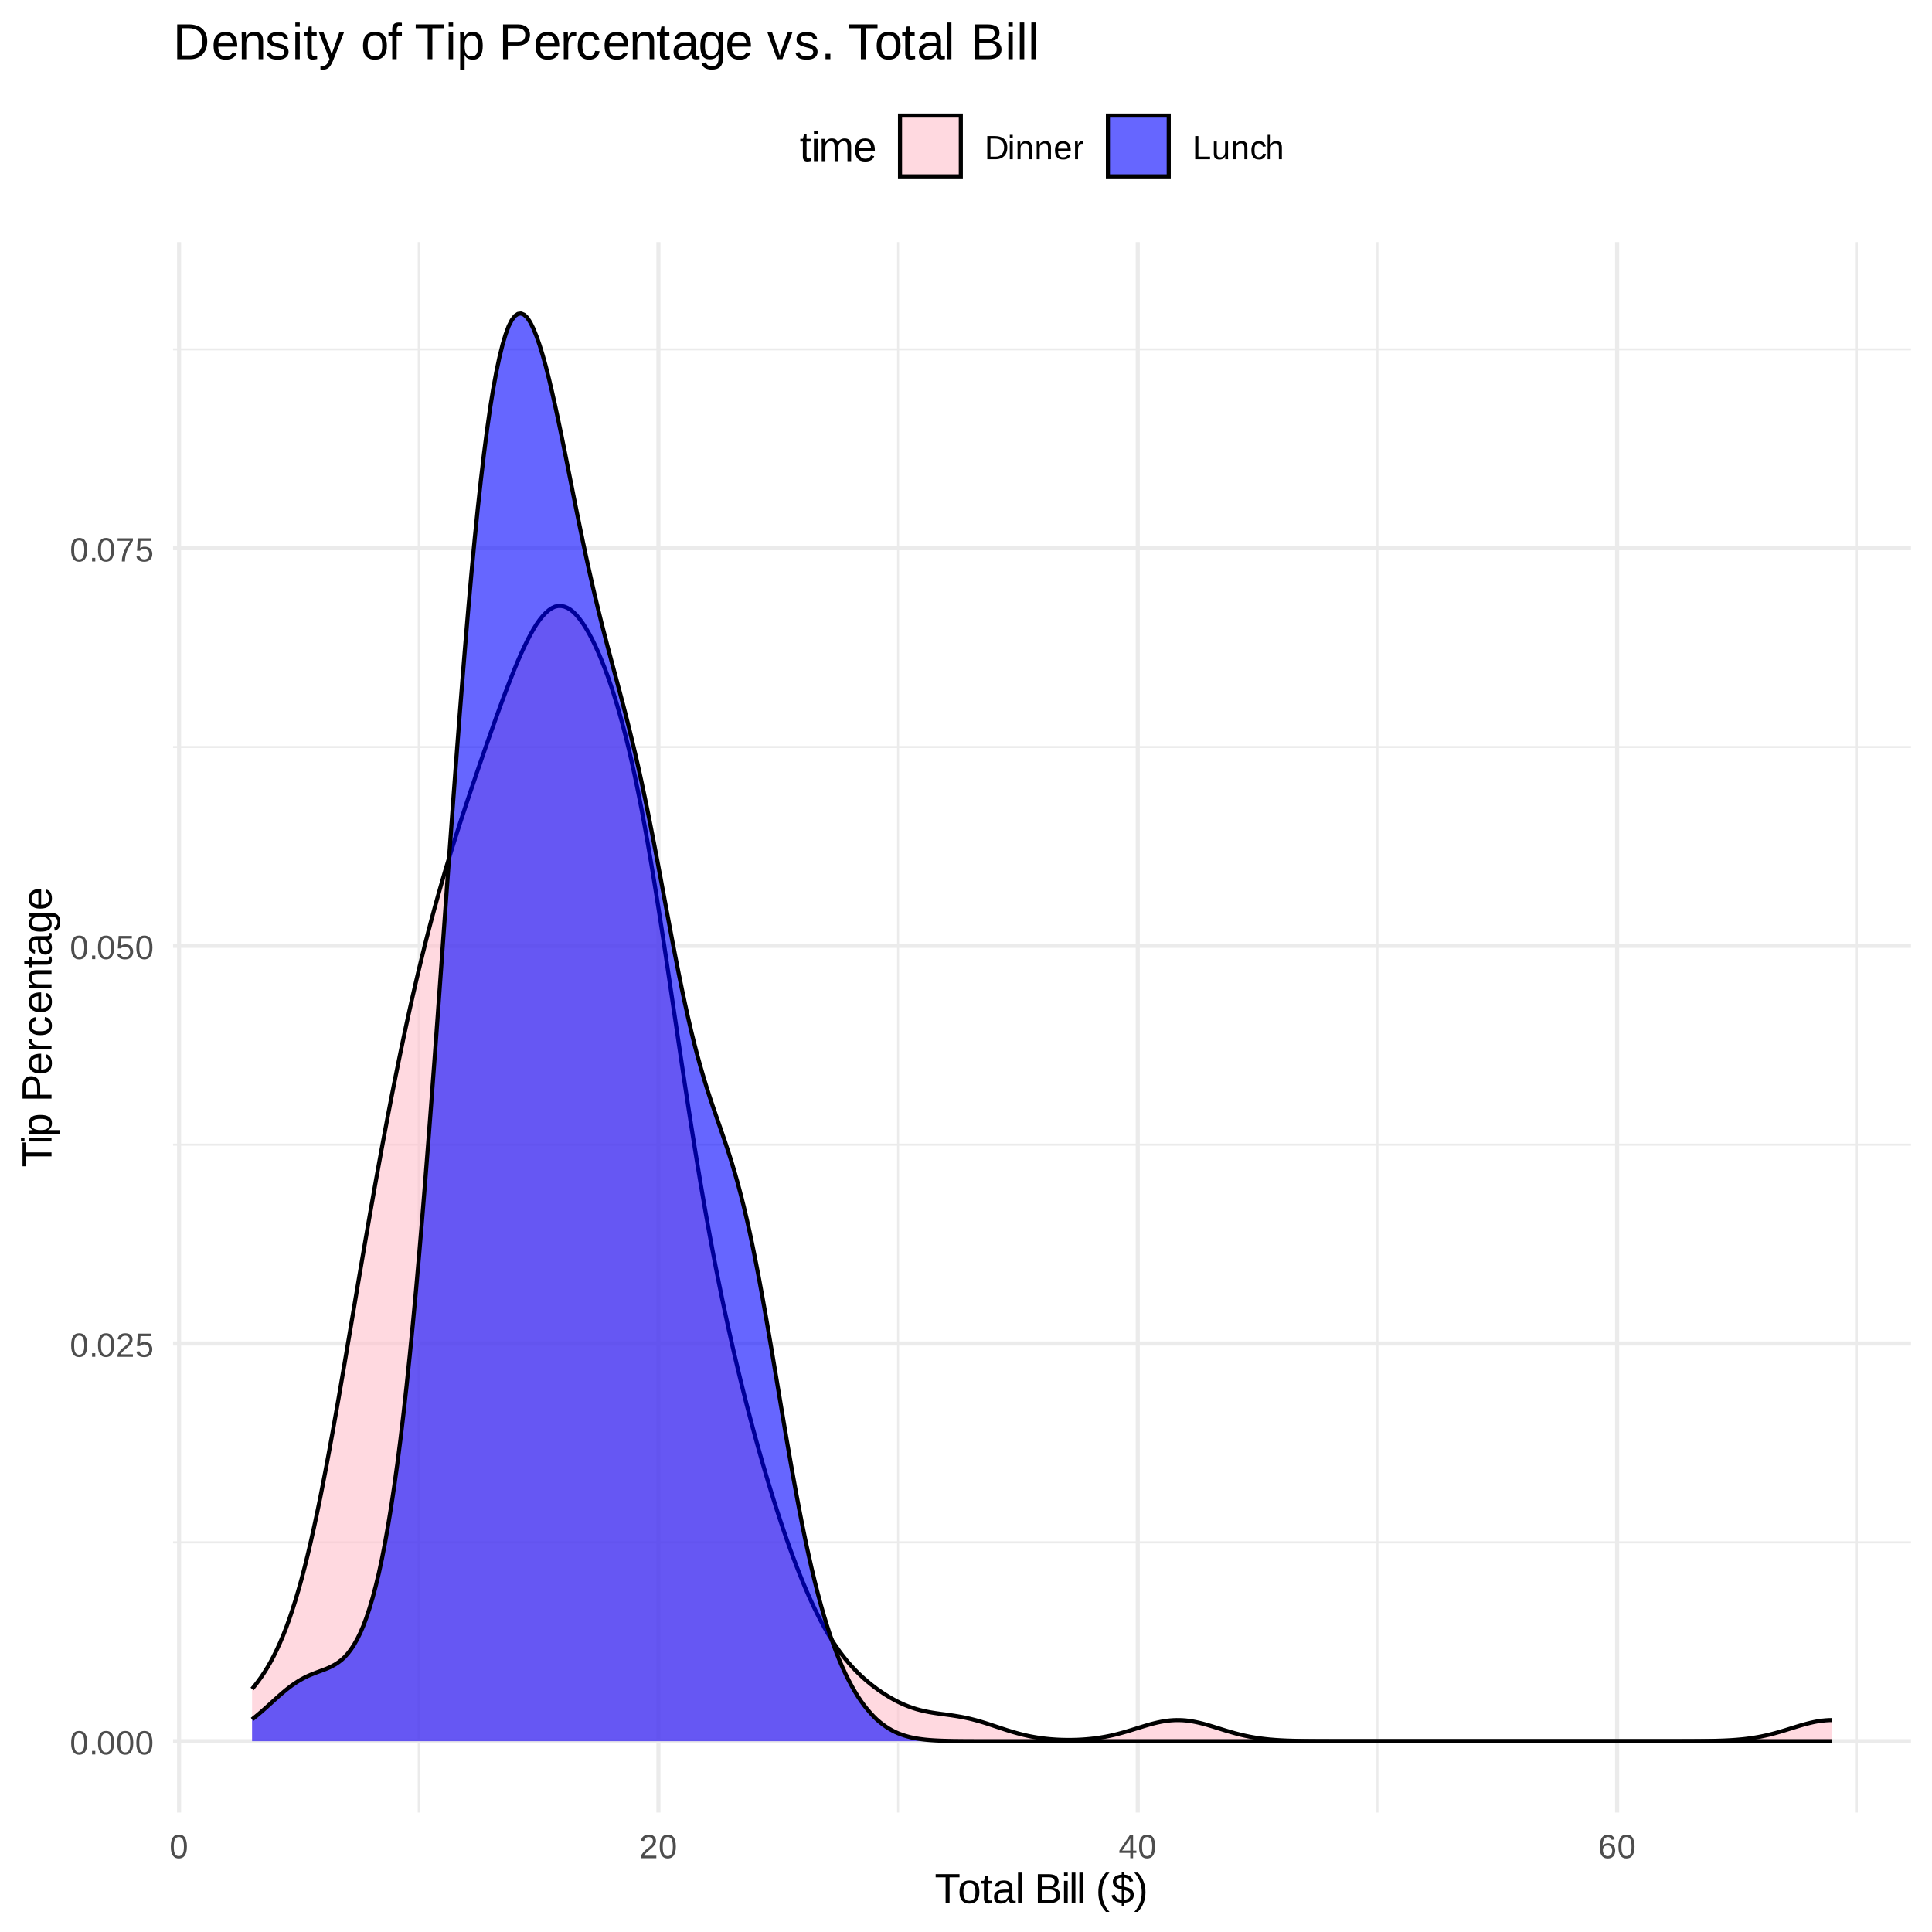 <?xml version="1.0" encoding="UTF-8"?>
<svg xmlns="http://www.w3.org/2000/svg" xmlns:xlink="http://www.w3.org/1999/xlink" width="504" height="504" viewBox="0 0 504 504">
<defs>
<g>
<g id="glyph-0-0">
<path d="M 4.547 -3.031 C 4.547 -2.445 4.488 -1.957 4.375 -1.562 C 4.27 -1.164 4.117 -0.844 3.922 -0.594 C 3.734 -0.352 3.508 -0.18 3.25 -0.078 C 3 0.023 2.727 0.078 2.438 0.078 C 2.145 0.078 1.867 0.023 1.609 -0.078 C 1.359 -0.18 1.141 -0.352 0.953 -0.594 C 0.766 -0.844 0.613 -1.164 0.5 -1.562 C 0.395 -1.957 0.344 -2.445 0.344 -3.031 C 0.344 -3.633 0.395 -4.133 0.5 -4.531 C 0.613 -4.938 0.766 -5.258 0.953 -5.5 C 1.141 -5.738 1.359 -5.906 1.609 -6 C 1.867 -6.094 2.156 -6.141 2.469 -6.141 C 2.75 -6.141 3.016 -6.094 3.266 -6 C 3.523 -5.906 3.75 -5.738 3.938 -5.5 C 4.125 -5.258 4.27 -4.938 4.375 -4.531 C 4.488 -4.133 4.547 -3.633 4.547 -3.031 Z M 3.766 -3.031 C 3.766 -3.508 3.734 -3.906 3.672 -4.219 C 3.617 -4.539 3.535 -4.797 3.422 -4.984 C 3.305 -5.18 3.164 -5.316 3 -5.391 C 2.844 -5.473 2.664 -5.516 2.469 -5.516 C 2.25 -5.516 2.055 -5.473 1.891 -5.391 C 1.723 -5.316 1.582 -5.18 1.469 -4.984 C 1.352 -4.797 1.266 -4.539 1.203 -4.219 C 1.148 -3.906 1.125 -3.508 1.125 -3.031 C 1.125 -2.562 1.148 -2.164 1.203 -1.844 C 1.266 -1.531 1.352 -1.273 1.469 -1.078 C 1.582 -0.891 1.719 -0.754 1.875 -0.672 C 2.039 -0.586 2.227 -0.547 2.438 -0.547 C 2.645 -0.547 2.828 -0.586 2.984 -0.672 C 3.148 -0.754 3.289 -0.891 3.406 -1.078 C 3.52 -1.273 3.609 -1.531 3.672 -1.844 C 3.734 -2.164 3.766 -2.562 3.766 -3.031 Z M 3.766 -3.031 "/>
</g>
<g id="glyph-0-1">
<path d="M 0.797 0 L 0.797 -0.938 L 1.641 -0.938 L 1.641 0 Z M 0.797 0 "/>
</g>
<g id="glyph-0-2">
<path d="M 0.438 0 L 0.438 -0.547 C 0.582 -0.879 0.758 -1.172 0.969 -1.422 C 1.188 -1.68 1.41 -1.914 1.641 -2.125 C 1.867 -2.332 2.098 -2.523 2.328 -2.703 C 2.555 -2.879 2.758 -3.055 2.938 -3.234 C 3.125 -3.41 3.273 -3.598 3.391 -3.797 C 3.504 -3.992 3.562 -4.211 3.562 -4.453 C 3.562 -4.629 3.535 -4.781 3.484 -4.906 C 3.43 -5.039 3.352 -5.148 3.25 -5.234 C 3.156 -5.328 3.039 -5.395 2.906 -5.438 C 2.77 -5.477 2.617 -5.5 2.453 -5.5 C 2.297 -5.5 2.148 -5.477 2.016 -5.438 C 1.879 -5.395 1.758 -5.332 1.656 -5.25 C 1.551 -5.164 1.461 -5.055 1.391 -4.922 C 1.328 -4.797 1.285 -4.648 1.266 -4.484 L 0.484 -4.562 C 0.504 -4.781 0.562 -4.984 0.656 -5.172 C 0.75 -5.359 0.879 -5.523 1.047 -5.672 C 1.211 -5.816 1.41 -5.93 1.641 -6.016 C 1.879 -6.098 2.148 -6.141 2.453 -6.141 C 2.754 -6.141 3.02 -6.102 3.25 -6.031 C 3.488 -5.957 3.688 -5.848 3.844 -5.703 C 4.008 -5.566 4.133 -5.395 4.219 -5.188 C 4.312 -4.988 4.359 -4.754 4.359 -4.484 C 4.359 -4.273 4.32 -4.078 4.25 -3.891 C 4.176 -3.711 4.078 -3.539 3.953 -3.375 C 3.828 -3.207 3.688 -3.047 3.531 -2.891 C 3.375 -2.742 3.207 -2.594 3.031 -2.438 C 2.852 -2.289 2.676 -2.145 2.5 -2 C 2.32 -1.863 2.156 -1.723 2 -1.578 C 1.844 -1.43 1.703 -1.281 1.578 -1.125 C 1.453 -0.977 1.359 -0.82 1.297 -0.656 L 4.453 -0.656 L 4.453 0 Z M 0.438 0 "/>
</g>
<g id="glyph-0-3">
<path d="M 4.516 -1.969 C 4.516 -1.664 4.469 -1.391 4.375 -1.141 C 4.289 -0.891 4.156 -0.672 3.969 -0.484 C 3.789 -0.305 3.566 -0.164 3.297 -0.062 C 3.035 0.031 2.727 0.078 2.375 0.078 C 2.062 0.078 1.785 0.039 1.547 -0.031 C 1.305 -0.102 1.102 -0.203 0.938 -0.328 C 0.781 -0.461 0.648 -0.613 0.547 -0.781 C 0.453 -0.957 0.391 -1.148 0.359 -1.359 L 1.141 -1.438 C 1.172 -1.32 1.211 -1.211 1.266 -1.109 C 1.328 -1.004 1.406 -0.91 1.5 -0.828 C 1.602 -0.742 1.723 -0.676 1.859 -0.625 C 2.004 -0.57 2.18 -0.547 2.391 -0.547 C 2.586 -0.547 2.77 -0.578 2.938 -0.641 C 3.102 -0.703 3.242 -0.789 3.359 -0.906 C 3.473 -1.031 3.562 -1.176 3.625 -1.344 C 3.688 -1.52 3.719 -1.723 3.719 -1.953 C 3.719 -2.141 3.688 -2.312 3.625 -2.469 C 3.57 -2.625 3.488 -2.758 3.375 -2.875 C 3.258 -2.988 3.117 -3.078 2.953 -3.141 C 2.797 -3.203 2.613 -3.234 2.406 -3.234 C 2.281 -3.234 2.16 -3.219 2.047 -3.188 C 1.941 -3.164 1.844 -3.133 1.75 -3.094 C 1.656 -3.062 1.57 -3.016 1.5 -2.953 C 1.426 -2.898 1.352 -2.848 1.281 -2.797 L 0.531 -2.797 L 0.734 -6.047 L 4.172 -6.047 L 4.172 -5.391 L 1.438 -5.391 L 1.312 -3.469 C 1.457 -3.582 1.629 -3.676 1.828 -3.75 C 2.035 -3.82 2.281 -3.859 2.562 -3.859 C 2.863 -3.859 3.133 -3.812 3.375 -3.719 C 3.613 -3.633 3.816 -3.504 3.984 -3.328 C 4.16 -3.16 4.289 -2.961 4.375 -2.734 C 4.469 -2.504 4.516 -2.25 4.516 -1.969 Z M 4.516 -1.969 "/>
</g>
<g id="glyph-0-4">
<path d="M 4.453 -5.422 C 4.148 -4.961 3.867 -4.516 3.609 -4.078 C 3.359 -3.648 3.141 -3.219 2.953 -2.781 C 2.773 -2.352 2.633 -1.91 2.531 -1.453 C 2.426 -0.992 2.375 -0.508 2.375 0 L 1.562 0 C 1.562 -0.477 1.617 -0.953 1.734 -1.422 C 1.848 -1.891 2.004 -2.348 2.203 -2.797 C 2.398 -3.242 2.625 -3.68 2.875 -4.109 C 3.133 -4.547 3.41 -4.973 3.703 -5.391 L 0.453 -5.391 L 0.453 -6.047 L 4.453 -6.047 Z M 4.453 -5.422 "/>
</g>
<g id="glyph-0-5">
<path d="M 3.781 -1.375 L 3.781 0 L 3.047 0 L 3.047 -1.375 L 0.203 -1.375 L 0.203 -1.969 L 2.969 -6.047 L 3.781 -6.047 L 3.781 -1.984 L 4.641 -1.984 L 4.641 -1.375 Z M 3.047 -5.188 C 3.047 -5.164 3.035 -5.133 3.016 -5.094 C 2.992 -5.051 2.969 -5.004 2.938 -4.953 C 2.906 -4.898 2.875 -4.848 2.844 -4.797 C 2.812 -4.742 2.785 -4.703 2.766 -4.672 L 1.219 -2.391 C 1.195 -2.359 1.172 -2.32 1.141 -2.281 C 1.117 -2.25 1.094 -2.211 1.062 -2.172 C 1.039 -2.141 1.016 -2.102 0.984 -2.062 C 0.953 -2.031 0.93 -2.004 0.922 -1.984 L 3.047 -1.984 Z M 3.047 -5.188 "/>
</g>
<g id="glyph-0-6">
<path d="M 4.5 -1.984 C 4.5 -1.68 4.457 -1.398 4.375 -1.141 C 4.289 -0.891 4.164 -0.672 4 -0.484 C 3.844 -0.305 3.641 -0.164 3.391 -0.062 C 3.148 0.031 2.867 0.078 2.547 0.078 C 2.191 0.078 1.883 0.016 1.625 -0.109 C 1.363 -0.242 1.145 -0.438 0.969 -0.688 C 0.789 -0.945 0.66 -1.258 0.578 -1.625 C 0.492 -2 0.453 -2.422 0.453 -2.891 C 0.453 -3.422 0.5 -3.891 0.594 -4.297 C 0.695 -4.703 0.836 -5.039 1.016 -5.312 C 1.203 -5.594 1.43 -5.801 1.703 -5.938 C 1.973 -6.07 2.273 -6.141 2.609 -6.141 C 2.816 -6.141 3.008 -6.117 3.188 -6.078 C 3.375 -6.035 3.539 -5.961 3.688 -5.859 C 3.832 -5.766 3.957 -5.641 4.062 -5.484 C 4.176 -5.328 4.27 -5.133 4.344 -4.906 L 3.594 -4.781 C 3.52 -5.039 3.395 -5.227 3.219 -5.344 C 3.039 -5.457 2.836 -5.516 2.609 -5.516 C 2.391 -5.516 2.191 -5.461 2.016 -5.359 C 1.848 -5.266 1.703 -5.117 1.578 -4.922 C 1.461 -4.723 1.375 -4.473 1.312 -4.172 C 1.25 -3.867 1.219 -3.516 1.219 -3.109 C 1.352 -3.367 1.547 -3.566 1.797 -3.703 C 2.055 -3.836 2.352 -3.906 2.688 -3.906 C 2.957 -3.906 3.203 -3.859 3.422 -3.766 C 3.648 -3.68 3.844 -3.555 4 -3.391 C 4.164 -3.223 4.289 -3.02 4.375 -2.781 C 4.457 -2.539 4.5 -2.273 4.5 -1.984 Z M 3.719 -1.953 C 3.719 -2.16 3.691 -2.348 3.641 -2.516 C 3.586 -2.68 3.508 -2.82 3.406 -2.938 C 3.301 -3.062 3.172 -3.156 3.016 -3.219 C 2.867 -3.281 2.695 -3.312 2.5 -3.312 C 2.363 -3.312 2.223 -3.289 2.078 -3.25 C 1.93 -3.207 1.801 -3.141 1.688 -3.047 C 1.57 -2.953 1.477 -2.828 1.406 -2.672 C 1.332 -2.523 1.297 -2.344 1.297 -2.125 C 1.297 -1.906 1.32 -1.695 1.375 -1.5 C 1.438 -1.312 1.52 -1.145 1.625 -1 C 1.727 -0.852 1.852 -0.738 2 -0.656 C 2.156 -0.57 2.332 -0.531 2.531 -0.531 C 2.719 -0.531 2.883 -0.562 3.031 -0.625 C 3.176 -0.695 3.301 -0.789 3.406 -0.906 C 3.508 -1.031 3.586 -1.18 3.641 -1.359 C 3.691 -1.535 3.719 -1.734 3.719 -1.953 Z M 3.719 -1.953 "/>
</g>
<g id="glyph-0-7">
<path d="M 5.938 -3.094 C 5.938 -2.582 5.859 -2.133 5.703 -1.75 C 5.555 -1.363 5.348 -1.039 5.078 -0.781 C 4.816 -0.531 4.504 -0.336 4.141 -0.203 C 3.785 -0.066 3.398 0 2.984 0 L 0.719 0 L 0.719 -6.047 L 2.719 -6.047 C 3.188 -6.047 3.617 -5.988 4.016 -5.875 C 4.41 -5.758 4.75 -5.582 5.031 -5.344 C 5.312 -5.102 5.531 -4.797 5.688 -4.422 C 5.852 -4.047 5.938 -3.602 5.938 -3.094 Z M 5.109 -3.094 C 5.109 -3.5 5.047 -3.848 4.922 -4.141 C 4.805 -4.43 4.645 -4.672 4.438 -4.859 C 4.227 -5.047 3.973 -5.18 3.672 -5.266 C 3.379 -5.348 3.055 -5.391 2.703 -5.391 L 1.547 -5.391 L 1.547 -0.656 L 2.891 -0.656 C 3.211 -0.656 3.504 -0.707 3.766 -0.812 C 4.035 -0.914 4.27 -1.066 4.469 -1.266 C 4.664 -1.473 4.82 -1.727 4.938 -2.031 C 5.051 -2.332 5.109 -2.688 5.109 -3.094 Z M 5.109 -3.094 "/>
</g>
<g id="glyph-0-8">
<path d="M 0.594 -5.641 L 0.594 -6.375 L 1.359 -6.375 L 1.359 -5.641 Z M 0.594 0 L 0.594 -4.641 L 1.359 -4.641 L 1.359 0 Z M 0.594 0 "/>
</g>
<g id="glyph-0-9">
<path d="M 3.547 0 L 3.547 -2.953 C 3.547 -3.172 3.523 -3.352 3.484 -3.5 C 3.453 -3.656 3.398 -3.781 3.328 -3.875 C 3.254 -3.969 3.156 -4.035 3.031 -4.078 C 2.914 -4.117 2.766 -4.141 2.578 -4.141 C 2.398 -4.141 2.238 -4.102 2.094 -4.031 C 1.945 -3.969 1.82 -3.875 1.719 -3.75 C 1.613 -3.633 1.531 -3.488 1.469 -3.312 C 1.414 -3.133 1.391 -2.926 1.391 -2.688 L 1.391 0 L 0.609 0 L 0.609 -3.656 C 0.609 -3.75 0.609 -3.848 0.609 -3.953 C 0.609 -4.066 0.602 -4.172 0.594 -4.266 C 0.594 -4.359 0.594 -4.441 0.594 -4.516 C 0.594 -4.586 0.586 -4.629 0.578 -4.641 L 1.312 -4.641 C 1.312 -4.629 1.312 -4.594 1.312 -4.531 C 1.32 -4.469 1.328 -4.395 1.328 -4.312 C 1.336 -4.227 1.344 -4.145 1.344 -4.062 C 1.344 -3.977 1.344 -3.91 1.344 -3.859 L 1.359 -3.859 C 1.43 -3.992 1.508 -4.113 1.594 -4.219 C 1.688 -4.32 1.789 -4.41 1.906 -4.484 C 2.031 -4.566 2.164 -4.629 2.312 -4.672 C 2.469 -4.711 2.645 -4.734 2.844 -4.734 C 3.102 -4.734 3.328 -4.703 3.516 -4.641 C 3.703 -4.578 3.852 -4.477 3.969 -4.344 C 4.094 -4.219 4.18 -4.051 4.234 -3.844 C 4.297 -3.633 4.328 -3.383 4.328 -3.094 L 4.328 0 Z M 3.547 0 "/>
</g>
<g id="glyph-0-10">
<path d="M 1.188 -2.156 C 1.188 -1.914 1.207 -1.691 1.25 -1.484 C 1.301 -1.285 1.379 -1.109 1.484 -0.953 C 1.598 -0.805 1.734 -0.691 1.891 -0.609 C 2.055 -0.535 2.254 -0.5 2.484 -0.5 C 2.816 -0.5 3.082 -0.562 3.281 -0.688 C 3.488 -0.82 3.629 -0.992 3.703 -1.203 L 4.375 -1.016 C 4.32 -0.891 4.254 -0.758 4.172 -0.625 C 4.086 -0.488 3.973 -0.367 3.828 -0.266 C 3.68 -0.16 3.5 -0.078 3.281 -0.016 C 3.062 0.047 2.797 0.078 2.484 0.078 C 1.797 0.078 1.27 -0.125 0.906 -0.531 C 0.551 -0.938 0.375 -1.547 0.375 -2.359 C 0.375 -2.785 0.426 -3.148 0.531 -3.453 C 0.645 -3.754 0.797 -4 0.984 -4.188 C 1.172 -4.383 1.391 -4.523 1.641 -4.609 C 1.891 -4.691 2.16 -4.734 2.453 -4.734 C 2.836 -4.734 3.16 -4.672 3.422 -4.547 C 3.691 -4.422 3.906 -4.242 4.062 -4.016 C 4.219 -3.797 4.328 -3.535 4.391 -3.234 C 4.461 -2.93 4.5 -2.609 4.5 -2.266 L 4.5 -2.156 Z M 3.703 -2.75 C 3.66 -3.238 3.535 -3.594 3.328 -3.812 C 3.117 -4.039 2.82 -4.156 2.438 -4.156 C 2.312 -4.156 2.176 -4.133 2.031 -4.094 C 1.895 -4.051 1.766 -3.977 1.641 -3.875 C 1.516 -3.77 1.41 -3.625 1.328 -3.438 C 1.254 -3.258 1.207 -3.031 1.188 -2.75 Z M 3.703 -2.75 "/>
</g>
<g id="glyph-0-11">
<path d="M 0.609 0 L 0.609 -3.562 C 0.609 -3.664 0.609 -3.766 0.609 -3.859 C 0.609 -3.961 0.602 -4.062 0.594 -4.156 C 0.594 -4.25 0.594 -4.336 0.594 -4.422 C 0.594 -4.504 0.586 -4.578 0.578 -4.641 L 1.312 -4.641 C 1.312 -4.578 1.312 -4.504 1.312 -4.422 C 1.32 -4.336 1.328 -4.25 1.328 -4.156 C 1.336 -4.07 1.344 -3.988 1.344 -3.906 C 1.344 -3.82 1.344 -3.754 1.344 -3.703 L 1.359 -3.703 C 1.422 -3.879 1.477 -4.031 1.531 -4.156 C 1.594 -4.289 1.664 -4.398 1.75 -4.484 C 1.832 -4.566 1.93 -4.629 2.047 -4.672 C 2.16 -4.711 2.301 -4.734 2.469 -4.734 C 2.531 -4.734 2.586 -4.727 2.641 -4.719 C 2.703 -4.707 2.75 -4.695 2.781 -4.688 L 2.781 -3.984 C 2.727 -3.992 2.664 -4.004 2.594 -4.016 C 2.531 -4.023 2.457 -4.031 2.375 -4.031 C 2.195 -4.031 2.047 -3.988 1.922 -3.906 C 1.797 -3.82 1.691 -3.707 1.609 -3.562 C 1.535 -3.426 1.477 -3.258 1.438 -3.062 C 1.406 -2.863 1.391 -2.648 1.391 -2.422 L 1.391 0 Z M 0.609 0 "/>
</g>
<g id="glyph-0-12">
<path d="M 0.719 0 L 0.719 -6.047 L 1.547 -6.047 L 1.547 -0.672 L 4.594 -0.672 L 4.594 0 Z M 0.719 0 "/>
</g>
<g id="glyph-0-13">
<path d="M 1.344 -4.641 L 1.344 -1.703 C 1.344 -1.473 1.359 -1.281 1.391 -1.125 C 1.43 -0.977 1.488 -0.859 1.562 -0.766 C 1.633 -0.672 1.727 -0.602 1.844 -0.562 C 1.969 -0.531 2.125 -0.516 2.312 -0.516 C 2.488 -0.516 2.648 -0.547 2.797 -0.609 C 2.953 -0.672 3.082 -0.758 3.188 -0.875 C 3.289 -1 3.367 -1.148 3.422 -1.328 C 3.484 -1.516 3.516 -1.723 3.516 -1.953 L 3.516 -4.641 L 4.281 -4.641 L 4.281 -1 C 4.281 -0.895 4.281 -0.789 4.281 -0.688 C 4.281 -0.582 4.281 -0.477 4.281 -0.375 C 4.289 -0.281 4.297 -0.195 4.297 -0.125 C 4.297 -0.062 4.301 -0.02 4.312 0 L 3.578 0 C 3.578 -0.008 3.57 -0.047 3.562 -0.109 C 3.562 -0.172 3.555 -0.242 3.547 -0.328 C 3.547 -0.41 3.547 -0.492 3.547 -0.578 C 3.547 -0.66 3.547 -0.734 3.547 -0.797 L 3.531 -0.797 C 3.457 -0.66 3.375 -0.535 3.281 -0.422 C 3.195 -0.316 3.094 -0.223 2.969 -0.141 C 2.852 -0.066 2.719 -0.016 2.562 0.016 C 2.414 0.055 2.242 0.078 2.047 0.078 C 1.785 0.078 1.562 0.047 1.375 -0.016 C 1.188 -0.078 1.031 -0.172 0.906 -0.297 C 0.789 -0.43 0.707 -0.598 0.656 -0.797 C 0.602 -1.004 0.578 -1.254 0.578 -1.547 L 0.578 -4.641 Z M 1.344 -4.641 "/>
</g>
<g id="glyph-0-14">
<path d="M 1.188 -2.344 C 1.188 -2.082 1.203 -1.836 1.234 -1.609 C 1.273 -1.391 1.344 -1.195 1.438 -1.031 C 1.531 -0.875 1.648 -0.75 1.797 -0.656 C 1.941 -0.57 2.129 -0.531 2.359 -0.531 C 2.629 -0.531 2.852 -0.602 3.031 -0.75 C 3.219 -0.895 3.336 -1.125 3.391 -1.438 L 4.172 -1.391 C 4.141 -1.191 4.082 -1.004 4 -0.828 C 3.914 -0.648 3.797 -0.492 3.641 -0.359 C 3.492 -0.223 3.316 -0.113 3.109 -0.031 C 2.898 0.039 2.656 0.078 2.375 0.078 C 2.008 0.078 1.695 0.02 1.438 -0.094 C 1.188 -0.219 0.984 -0.391 0.828 -0.609 C 0.672 -0.828 0.555 -1.082 0.484 -1.375 C 0.41 -1.664 0.375 -1.984 0.375 -2.328 C 0.375 -2.641 0.398 -2.914 0.453 -3.156 C 0.504 -3.395 0.578 -3.602 0.672 -3.781 C 0.766 -3.957 0.875 -4.109 1 -4.234 C 1.125 -4.359 1.258 -4.457 1.406 -4.531 C 1.551 -4.602 1.707 -4.656 1.875 -4.688 C 2.039 -4.719 2.203 -4.734 2.359 -4.734 C 2.617 -4.734 2.852 -4.695 3.062 -4.625 C 3.27 -4.551 3.445 -4.453 3.594 -4.328 C 3.738 -4.203 3.852 -4.055 3.938 -3.891 C 4.031 -3.723 4.098 -3.539 4.141 -3.344 L 3.344 -3.281 C 3.301 -3.539 3.195 -3.742 3.031 -3.891 C 2.875 -4.047 2.645 -4.125 2.344 -4.125 C 2.125 -4.125 1.941 -4.086 1.797 -4.016 C 1.648 -3.941 1.531 -3.832 1.438 -3.688 C 1.344 -3.539 1.273 -3.352 1.234 -3.125 C 1.203 -2.906 1.188 -2.645 1.188 -2.344 Z M 1.188 -2.344 "/>
</g>
<g id="glyph-0-15">
<path d="M 1.359 -3.859 C 1.441 -4.016 1.535 -4.145 1.641 -4.25 C 1.742 -4.363 1.852 -4.457 1.969 -4.531 C 2.094 -4.602 2.223 -4.656 2.359 -4.688 C 2.504 -4.719 2.664 -4.734 2.844 -4.734 C 3.145 -4.734 3.391 -4.691 3.578 -4.609 C 3.766 -4.535 3.914 -4.426 4.031 -4.281 C 4.145 -4.133 4.223 -3.957 4.266 -3.75 C 4.305 -3.551 4.328 -3.332 4.328 -3.094 L 4.328 0 L 3.547 0 L 3.547 -2.953 C 3.547 -3.148 3.531 -3.32 3.5 -3.469 C 3.477 -3.613 3.43 -3.734 3.359 -3.828 C 3.297 -3.93 3.203 -4.008 3.078 -4.062 C 2.953 -4.113 2.785 -4.141 2.578 -4.141 C 2.398 -4.141 2.238 -4.102 2.094 -4.031 C 1.945 -3.969 1.82 -3.875 1.719 -3.75 C 1.613 -3.633 1.531 -3.488 1.469 -3.312 C 1.414 -3.145 1.391 -2.953 1.391 -2.734 L 1.391 0 L 0.609 0 L 0.609 -6.375 L 1.391 -6.375 L 1.391 -4.719 C 1.391 -4.625 1.383 -4.531 1.375 -4.438 C 1.375 -4.344 1.367 -4.254 1.359 -4.172 C 1.359 -4.086 1.359 -4.02 1.359 -3.969 C 1.359 -3.914 1.352 -3.879 1.344 -3.859 Z M 1.359 -3.859 "/>
</g>
<g id="glyph-1-0">
<path d="M 3.875 -6.734 L 3.875 0 L 2.844 0 L 2.844 -6.734 L 0.25 -6.734 L 0.25 -7.562 L 6.469 -7.562 L 6.469 -6.734 Z M 3.875 -6.734 "/>
</g>
<g id="glyph-1-1">
<path d="M 5.656 -2.906 C 5.656 -1.895 5.43 -1.141 4.984 -0.641 C 4.535 -0.141 3.883 0.109 3.031 0.109 C 2.625 0.109 2.258 0.047 1.938 -0.078 C 1.625 -0.203 1.359 -0.391 1.141 -0.641 C 0.922 -0.891 0.754 -1.203 0.641 -1.578 C 0.523 -1.953 0.469 -2.395 0.469 -2.906 C 0.469 -4.914 1.332 -5.922 3.062 -5.922 C 3.52 -5.922 3.91 -5.859 4.234 -5.734 C 4.566 -5.609 4.836 -5.422 5.047 -5.172 C 5.254 -4.922 5.406 -4.602 5.5 -4.219 C 5.602 -3.844 5.656 -3.406 5.656 -2.906 Z M 4.641 -2.906 C 4.641 -3.363 4.602 -3.738 4.531 -4.031 C 4.469 -4.32 4.367 -4.555 4.234 -4.734 C 4.098 -4.91 3.93 -5.031 3.734 -5.094 C 3.547 -5.164 3.328 -5.203 3.078 -5.203 C 2.836 -5.203 2.613 -5.164 2.406 -5.094 C 2.207 -5.02 2.039 -4.895 1.906 -4.719 C 1.77 -4.539 1.664 -4.305 1.594 -4.016 C 1.52 -3.723 1.484 -3.352 1.484 -2.906 C 1.484 -2.457 1.52 -2.082 1.594 -1.781 C 1.676 -1.488 1.785 -1.254 1.922 -1.078 C 2.055 -0.91 2.219 -0.789 2.406 -0.719 C 2.594 -0.645 2.801 -0.609 3.031 -0.609 C 3.27 -0.609 3.488 -0.641 3.688 -0.703 C 3.895 -0.773 4.066 -0.898 4.203 -1.078 C 4.348 -1.254 4.457 -1.488 4.531 -1.781 C 4.602 -2.082 4.641 -2.457 4.641 -2.906 Z M 4.641 -2.906 "/>
</g>
<g id="glyph-1-2">
<path d="M 2.969 -0.047 C 2.82 -0.004 2.672 0.023 2.516 0.047 C 2.367 0.078 2.195 0.094 2 0.094 C 1.227 0.094 0.844 -0.348 0.844 -1.234 L 0.844 -5.109 L 0.172 -5.109 L 0.172 -5.812 L 0.875 -5.812 L 1.156 -7.109 L 1.812 -7.109 L 1.812 -5.812 L 2.875 -5.812 L 2.875 -5.109 L 1.812 -5.109 L 1.812 -1.438 C 1.812 -1.156 1.852 -0.957 1.938 -0.844 C 2.031 -0.738 2.191 -0.688 2.422 -0.688 C 2.516 -0.688 2.602 -0.691 2.688 -0.703 C 2.77 -0.711 2.863 -0.727 2.969 -0.75 Z M 2.969 -0.047 "/>
</g>
<g id="glyph-1-3">
<path d="M 2.219 0.109 C 1.633 0.109 1.195 -0.039 0.906 -0.344 C 0.613 -0.656 0.469 -1.082 0.469 -1.625 C 0.469 -2.008 0.539 -2.32 0.688 -2.562 C 0.832 -2.812 1.02 -3.004 1.25 -3.141 C 1.488 -3.285 1.758 -3.383 2.062 -3.438 C 2.363 -3.488 2.664 -3.52 2.969 -3.531 L 4.281 -3.547 L 4.281 -3.859 C 4.281 -4.098 4.254 -4.301 4.203 -4.469 C 4.148 -4.645 4.07 -4.781 3.969 -4.875 C 3.863 -4.977 3.734 -5.055 3.578 -5.109 C 3.43 -5.16 3.25 -5.188 3.031 -5.188 C 2.844 -5.188 2.672 -5.172 2.516 -5.141 C 2.367 -5.117 2.238 -5.07 2.125 -5 C 2.02 -4.926 1.93 -4.828 1.859 -4.703 C 1.797 -4.586 1.754 -4.441 1.734 -4.266 L 0.719 -4.344 C 0.758 -4.57 0.828 -4.781 0.922 -4.969 C 1.023 -5.164 1.172 -5.332 1.359 -5.469 C 1.547 -5.613 1.773 -5.723 2.047 -5.797 C 2.328 -5.879 2.664 -5.922 3.062 -5.922 C 3.789 -5.922 4.336 -5.754 4.703 -5.422 C 5.078 -5.086 5.266 -4.602 5.266 -3.969 L 5.266 -1.469 C 5.266 -1.176 5.301 -0.957 5.375 -0.812 C 5.445 -0.664 5.586 -0.594 5.797 -0.594 C 5.848 -0.594 5.898 -0.598 5.953 -0.609 C 6.016 -0.617 6.07 -0.629 6.125 -0.641 L 6.125 -0.031 C 6 0 5.875 0.02 5.75 0.031 C 5.633 0.039 5.508 0.047 5.375 0.047 C 5.188 0.047 5.023 0.023 4.891 -0.016 C 4.766 -0.066 4.66 -0.141 4.578 -0.234 C 4.492 -0.336 4.43 -0.461 4.391 -0.609 C 4.348 -0.754 4.32 -0.922 4.312 -1.109 L 4.281 -1.109 C 4.176 -0.922 4.062 -0.75 3.938 -0.594 C 3.812 -0.445 3.664 -0.32 3.5 -0.219 C 3.344 -0.113 3.156 -0.035 2.938 0.016 C 2.727 0.078 2.488 0.109 2.219 0.109 Z M 2.438 -0.625 C 2.75 -0.625 3.02 -0.676 3.25 -0.781 C 3.477 -0.895 3.672 -1.039 3.828 -1.219 C 3.984 -1.395 4.098 -1.586 4.172 -1.797 C 4.242 -2.004 4.281 -2.203 4.281 -2.391 L 4.281 -2.875 L 3.219 -2.844 C 2.988 -2.844 2.766 -2.828 2.547 -2.797 C 2.336 -2.766 2.148 -2.703 1.984 -2.609 C 1.828 -2.523 1.703 -2.398 1.609 -2.234 C 1.516 -2.078 1.469 -1.867 1.469 -1.609 C 1.469 -1.297 1.551 -1.051 1.719 -0.875 C 1.883 -0.707 2.125 -0.625 2.438 -0.625 Z M 2.438 -0.625 "/>
</g>
<g id="glyph-1-4">
<path d="M 0.734 0 L 0.734 -7.969 L 1.703 -7.969 L 1.703 0 Z M 0.734 0 "/>
</g>
<g id="glyph-1-5">
</g>
<g id="glyph-1-6">
<path d="M 6.75 -2.125 C 6.75 -1.75 6.676 -1.426 6.531 -1.156 C 6.383 -0.883 6.18 -0.66 5.922 -0.484 C 5.672 -0.316 5.375 -0.191 5.031 -0.109 C 4.695 -0.035 4.344 0 3.969 0 L 0.906 0 L 0.906 -7.562 L 3.656 -7.562 C 4.07 -7.562 4.441 -7.523 4.766 -7.453 C 5.098 -7.391 5.379 -7.281 5.609 -7.125 C 5.836 -6.977 6.008 -6.789 6.125 -6.562 C 6.25 -6.332 6.312 -6.055 6.312 -5.734 C 6.312 -5.523 6.281 -5.328 6.219 -5.141 C 6.164 -4.953 6.078 -4.781 5.953 -4.625 C 5.836 -4.477 5.688 -4.348 5.5 -4.234 C 5.32 -4.129 5.113 -4.047 4.875 -3.984 C 5.176 -3.953 5.441 -3.883 5.672 -3.781 C 5.91 -3.676 6.109 -3.539 6.266 -3.375 C 6.43 -3.219 6.551 -3.031 6.625 -2.812 C 6.707 -2.602 6.75 -2.375 6.75 -2.125 Z M 5.281 -5.609 C 5.281 -6.016 5.141 -6.305 4.859 -6.484 C 4.586 -6.66 4.188 -6.75 3.656 -6.75 L 1.922 -6.75 L 1.922 -4.344 L 3.656 -4.344 C 3.957 -4.344 4.211 -4.375 4.422 -4.438 C 4.629 -4.5 4.797 -4.582 4.922 -4.688 C 5.047 -4.801 5.133 -4.93 5.188 -5.078 C 5.25 -5.234 5.281 -5.41 5.281 -5.609 Z M 5.719 -2.219 C 5.719 -2.457 5.672 -2.66 5.578 -2.828 C 5.492 -2.992 5.367 -3.129 5.203 -3.234 C 5.047 -3.348 4.848 -3.426 4.609 -3.469 C 4.379 -3.52 4.125 -3.547 3.844 -3.547 L 1.922 -3.547 L 1.922 -0.828 L 3.922 -0.828 C 4.18 -0.828 4.422 -0.848 4.641 -0.891 C 4.859 -0.93 5.047 -1.004 5.203 -1.109 C 5.367 -1.211 5.492 -1.352 5.578 -1.531 C 5.672 -1.719 5.719 -1.945 5.719 -2.219 Z M 5.719 -2.219 "/>
</g>
<g id="glyph-1-7">
<path d="M 0.734 -7.047 L 0.734 -7.969 L 1.703 -7.969 L 1.703 -7.047 Z M 0.734 0 L 0.734 -5.812 L 1.703 -5.812 L 1.703 0 Z M 0.734 0 "/>
</g>
<g id="glyph-1-8">
<path d="M 0.688 -2.859 C 0.688 -3.359 0.723 -3.832 0.797 -4.281 C 0.867 -4.738 0.984 -5.176 1.141 -5.594 C 1.305 -6.008 1.516 -6.414 1.766 -6.812 C 2.016 -7.207 2.316 -7.594 2.672 -7.969 L 3.594 -7.969 C 3.258 -7.594 2.969 -7.207 2.719 -6.812 C 2.477 -6.414 2.281 -6.004 2.125 -5.578 C 1.969 -5.16 1.848 -4.723 1.766 -4.266 C 1.691 -3.816 1.656 -3.344 1.656 -2.844 C 1.656 -2.344 1.691 -1.863 1.766 -1.406 C 1.848 -0.957 1.969 -0.52 2.125 -0.094 C 2.281 0.32 2.477 0.727 2.719 1.125 C 2.969 1.52 3.258 1.906 3.594 2.281 L 2.672 2.281 C 2.316 1.906 2.016 1.52 1.766 1.125 C 1.516 0.727 1.305 0.32 1.141 -0.094 C 0.984 -0.508 0.867 -0.941 0.797 -1.391 C 0.723 -1.848 0.688 -2.332 0.688 -2.844 Z M 0.688 -2.859 "/>
</g>
<g id="glyph-1-9">
<path d="M 2.781 -0.109 C 2 -0.141 1.391 -0.32 0.953 -0.656 C 0.516 -0.988 0.238 -1.445 0.125 -2.031 L 1.031 -2.234 C 1.07 -2.047 1.133 -1.875 1.219 -1.719 C 1.301 -1.562 1.41 -1.426 1.547 -1.312 C 1.68 -1.195 1.848 -1.102 2.047 -1.031 C 2.254 -0.957 2.5 -0.914 2.781 -0.906 L 2.781 -3.562 L 2.672 -3.594 C 2.398 -3.656 2.129 -3.727 1.859 -3.812 C 1.598 -3.906 1.363 -4.023 1.156 -4.172 C 0.945 -4.328 0.781 -4.52 0.656 -4.75 C 0.531 -4.977 0.469 -5.27 0.469 -5.625 C 0.469 -5.914 0.523 -6.172 0.641 -6.391 C 0.754 -6.617 0.91 -6.805 1.109 -6.953 C 1.316 -7.109 1.562 -7.223 1.844 -7.297 C 2.125 -7.379 2.438 -7.426 2.781 -7.438 L 2.781 -8.141 L 3.453 -8.141 L 3.453 -7.438 C 3.805 -7.414 4.113 -7.363 4.375 -7.281 C 4.633 -7.207 4.852 -7.098 5.031 -6.953 C 5.219 -6.805 5.367 -6.629 5.484 -6.422 C 5.609 -6.223 5.707 -5.988 5.781 -5.719 L 4.844 -5.547 C 4.77 -5.879 4.625 -6.141 4.406 -6.328 C 4.188 -6.516 3.867 -6.629 3.453 -6.672 L 3.453 -4.281 C 3.66 -4.227 3.863 -4.176 4.062 -4.125 C 4.27 -4.07 4.469 -4.008 4.656 -3.938 C 4.844 -3.863 5.016 -3.773 5.172 -3.672 C 5.328 -3.578 5.461 -3.457 5.578 -3.312 C 5.691 -3.164 5.781 -2.992 5.844 -2.797 C 5.906 -2.609 5.938 -2.383 5.938 -2.125 C 5.938 -1.852 5.883 -1.598 5.781 -1.359 C 5.688 -1.129 5.535 -0.922 5.328 -0.734 C 5.129 -0.555 4.875 -0.41 4.562 -0.297 C 4.25 -0.191 3.879 -0.129 3.453 -0.109 L 3.453 0.766 L 2.781 0.766 Z M 5.016 -2.109 C 5.016 -2.336 4.973 -2.523 4.891 -2.672 C 4.805 -2.816 4.691 -2.93 4.547 -3.016 C 4.398 -3.109 4.234 -3.18 4.047 -3.234 C 3.859 -3.297 3.66 -3.352 3.453 -3.406 L 3.453 -0.891 C 3.68 -0.91 3.891 -0.945 4.078 -1 C 4.273 -1.051 4.441 -1.129 4.578 -1.234 C 4.723 -1.336 4.832 -1.461 4.906 -1.609 C 4.977 -1.754 5.016 -1.922 5.016 -2.109 Z M 1.391 -5.625 C 1.391 -5.438 1.422 -5.273 1.484 -5.141 C 1.555 -5.004 1.656 -4.891 1.781 -4.797 C 1.914 -4.711 2.066 -4.641 2.234 -4.578 C 2.398 -4.523 2.582 -4.473 2.781 -4.422 L 2.781 -6.688 C 2.52 -6.664 2.301 -6.625 2.125 -6.562 C 1.945 -6.508 1.801 -6.438 1.688 -6.344 C 1.582 -6.25 1.504 -6.141 1.453 -6.016 C 1.41 -5.898 1.391 -5.77 1.391 -5.625 Z M 1.391 -5.625 "/>
</g>
<g id="glyph-1-10">
<path d="M 2.984 -2.844 C 2.984 -2.332 2.941 -1.848 2.859 -1.391 C 2.785 -0.941 2.664 -0.508 2.5 -0.094 C 2.344 0.32 2.141 0.727 1.891 1.125 C 1.641 1.52 1.344 1.906 1 2.281 L 0.062 2.281 C 0.395 1.906 0.688 1.52 0.938 1.125 C 1.188 0.727 1.391 0.32 1.547 -0.094 C 1.703 -0.52 1.816 -0.957 1.891 -1.406 C 1.973 -1.863 2.016 -2.344 2.016 -2.844 C 2.016 -3.344 1.973 -3.816 1.891 -4.266 C 1.816 -4.723 1.703 -5.16 1.547 -5.578 C 1.391 -6.004 1.188 -6.414 0.938 -6.812 C 0.688 -7.207 0.395 -7.594 0.062 -7.969 L 1 -7.969 C 1.344 -7.594 1.641 -7.207 1.891 -6.812 C 2.141 -6.414 2.344 -6.008 2.5 -5.594 C 2.664 -5.176 2.785 -4.738 2.859 -4.281 C 2.941 -3.832 2.984 -3.359 2.984 -2.859 Z M 2.984 -2.844 "/>
</g>
<g id="glyph-1-11">
<path d="M 4.125 0 L 4.125 -3.688 C 4.125 -3.969 4.102 -4.203 4.062 -4.391 C 4.031 -4.578 3.973 -4.727 3.891 -4.844 C 3.805 -4.969 3.695 -5.051 3.562 -5.094 C 3.426 -5.145 3.258 -5.172 3.062 -5.172 C 2.852 -5.172 2.664 -5.129 2.5 -5.047 C 2.344 -4.973 2.203 -4.859 2.078 -4.703 C 1.961 -4.547 1.875 -4.352 1.812 -4.125 C 1.75 -3.906 1.719 -3.656 1.719 -3.375 L 1.719 0 L 0.766 0 L 0.766 -4.578 C 0.766 -4.691 0.758 -4.816 0.75 -4.953 C 0.75 -5.086 0.75 -5.211 0.75 -5.328 C 0.75 -5.453 0.742 -5.555 0.734 -5.641 C 0.734 -5.734 0.734 -5.789 0.734 -5.812 L 1.641 -5.812 C 1.648 -5.789 1.656 -5.738 1.656 -5.656 C 1.656 -5.582 1.656 -5.492 1.656 -5.391 C 1.664 -5.297 1.672 -5.191 1.672 -5.078 C 1.68 -4.973 1.688 -4.883 1.688 -4.812 L 1.703 -4.812 C 1.785 -4.988 1.875 -5.145 1.969 -5.281 C 2.07 -5.414 2.191 -5.531 2.328 -5.625 C 2.461 -5.719 2.617 -5.789 2.797 -5.844 C 2.973 -5.895 3.176 -5.922 3.406 -5.922 C 3.844 -5.922 4.188 -5.832 4.438 -5.656 C 4.695 -5.477 4.879 -5.195 4.984 -4.812 L 5 -4.812 C 5.082 -4.988 5.176 -5.145 5.281 -5.281 C 5.395 -5.414 5.52 -5.531 5.656 -5.625 C 5.801 -5.719 5.961 -5.789 6.141 -5.844 C 6.316 -5.895 6.52 -5.922 6.75 -5.922 C 7.051 -5.922 7.305 -5.879 7.516 -5.797 C 7.734 -5.723 7.91 -5.602 8.047 -5.438 C 8.18 -5.27 8.281 -5.055 8.344 -4.797 C 8.406 -4.535 8.438 -4.227 8.438 -3.875 L 8.438 0 L 7.484 0 L 7.484 -3.688 C 7.484 -3.969 7.461 -4.203 7.422 -4.391 C 7.391 -4.578 7.332 -4.727 7.25 -4.844 C 7.164 -4.969 7.055 -5.051 6.922 -5.094 C 6.785 -5.145 6.617 -5.172 6.422 -5.172 C 6.211 -5.172 6.023 -5.129 5.859 -5.047 C 5.703 -4.973 5.562 -4.859 5.438 -4.703 C 5.32 -4.555 5.234 -4.367 5.172 -4.141 C 5.109 -3.922 5.078 -3.664 5.078 -3.375 L 5.078 0 Z M 4.125 0 "/>
</g>
<g id="glyph-1-12">
<path d="M 1.484 -2.703 C 1.484 -2.398 1.516 -2.117 1.578 -1.859 C 1.641 -1.609 1.734 -1.391 1.859 -1.203 C 1.992 -1.016 2.16 -0.867 2.359 -0.766 C 2.566 -0.672 2.816 -0.625 3.109 -0.625 C 3.523 -0.625 3.859 -0.707 4.109 -0.875 C 4.359 -1.039 4.531 -1.254 4.625 -1.516 L 5.469 -1.266 C 5.406 -1.109 5.316 -0.945 5.203 -0.781 C 5.098 -0.613 4.953 -0.461 4.766 -0.328 C 4.586 -0.203 4.363 -0.098 4.094 -0.016 C 3.82 0.066 3.492 0.109 3.109 0.109 C 2.242 0.109 1.586 -0.145 1.141 -0.656 C 0.691 -1.164 0.469 -1.926 0.469 -2.938 C 0.469 -3.488 0.535 -3.953 0.672 -4.328 C 0.805 -4.703 0.988 -5.008 1.219 -5.25 C 1.457 -5.488 1.734 -5.66 2.047 -5.766 C 2.367 -5.867 2.707 -5.922 3.062 -5.922 C 3.551 -5.922 3.957 -5.844 4.281 -5.688 C 4.613 -5.531 4.879 -5.312 5.078 -5.031 C 5.273 -4.75 5.414 -4.422 5.5 -4.047 C 5.582 -3.672 5.625 -3.266 5.625 -2.828 L 5.625 -2.703 Z M 4.625 -3.438 C 4.57 -4.051 4.414 -4.5 4.156 -4.781 C 3.906 -5.062 3.535 -5.203 3.047 -5.203 C 2.891 -5.203 2.723 -5.176 2.547 -5.125 C 2.367 -5.07 2.203 -4.977 2.047 -4.844 C 1.898 -4.719 1.773 -4.539 1.672 -4.312 C 1.566 -4.082 1.508 -3.789 1.5 -3.438 Z M 4.625 -3.438 "/>
</g>
<g id="glyph-2-0">
<path d="M -6.734 -3.875 L 0 -3.875 L 0 -2.844 L -6.734 -2.844 L -6.734 -0.25 L -7.562 -0.25 L -7.562 -6.469 L -6.734 -6.469 Z M -6.734 -3.875 "/>
</g>
<g id="glyph-2-1">
<path d="M -7.047 -0.734 L -7.969 -0.734 L -7.969 -1.703 L -7.047 -1.703 Z M 0 -0.734 L -5.812 -0.734 L -5.812 -1.703 L 0 -1.703 Z M 0 -0.734 "/>
</g>
<g id="glyph-2-2">
<path d="M -2.938 -5.656 C -2.488 -5.656 -2.078 -5.617 -1.703 -5.547 C -1.336 -5.473 -1.02 -5.352 -0.75 -5.188 C -0.477 -5.02 -0.266 -4.801 -0.109 -4.531 C 0.035 -4.258 0.109 -3.922 0.109 -3.516 C 0.109 -3.098 0.031 -2.734 -0.125 -2.422 C -0.281 -2.109 -0.539 -1.875 -0.906 -1.719 L -0.906 -1.688 C -0.895 -1.688 -0.859 -1.688 -0.797 -1.688 C -0.742 -1.695 -0.676 -1.703 -0.594 -1.703 C -0.508 -1.703 -0.41 -1.703 -0.297 -1.703 C -0.191 -1.703 -0.086 -1.703 0.016 -1.703 L 2.281 -1.703 L 2.281 -0.734 L -4.625 -0.734 C -4.758 -0.734 -4.891 -0.734 -5.016 -0.734 C -5.148 -0.734 -5.27 -0.727 -5.375 -0.719 C -5.477 -0.719 -5.566 -0.719 -5.641 -0.719 C -5.723 -0.719 -5.781 -0.711 -5.812 -0.703 L -5.812 -1.641 C -5.801 -1.648 -5.766 -1.656 -5.703 -1.656 C -5.641 -1.664 -5.562 -1.672 -5.469 -1.672 C -5.375 -1.68 -5.273 -1.688 -5.172 -1.688 C -5.066 -1.695 -4.969 -1.703 -4.875 -1.703 L -4.875 -1.719 C -5.062 -1.812 -5.219 -1.914 -5.344 -2.031 C -5.477 -2.145 -5.586 -2.273 -5.672 -2.422 C -5.754 -2.566 -5.812 -2.727 -5.844 -2.906 C -5.883 -3.094 -5.906 -3.297 -5.906 -3.516 C -5.906 -3.922 -5.832 -4.258 -5.688 -4.531 C -5.551 -4.801 -5.352 -5.02 -5.094 -5.188 C -4.832 -5.352 -4.52 -5.473 -4.156 -5.547 C -3.789 -5.617 -3.383 -5.656 -2.938 -5.656 Z M -2.906 -4.641 C -3.27 -4.641 -3.586 -4.617 -3.859 -4.578 C -4.141 -4.535 -4.375 -4.457 -4.562 -4.344 C -4.758 -4.238 -4.91 -4.098 -5.016 -3.922 C -5.117 -3.754 -5.172 -3.535 -5.172 -3.266 C -5.172 -3.055 -5.141 -2.852 -5.078 -2.656 C -5.016 -2.469 -4.895 -2.301 -4.719 -2.156 C -4.551 -2.02 -4.316 -1.91 -4.016 -1.828 C -3.711 -1.742 -3.32 -1.703 -2.844 -1.703 C -2.426 -1.703 -2.07 -1.734 -1.781 -1.797 C -1.5 -1.867 -1.27 -1.969 -1.094 -2.094 C -0.926 -2.227 -0.801 -2.395 -0.719 -2.594 C -0.645 -2.789 -0.609 -3.016 -0.609 -3.266 C -0.609 -3.523 -0.66 -3.742 -0.766 -3.922 C -0.867 -4.098 -1.02 -4.238 -1.219 -4.344 C -1.414 -4.457 -1.656 -4.535 -1.938 -4.578 C -2.219 -4.617 -2.539 -4.641 -2.906 -4.641 Z M -2.906 -4.641 "/>
</g>
<g id="glyph-2-3">
</g>
<g id="glyph-2-4">
<path d="M -5.297 -6.75 C -4.961 -6.75 -4.648 -6.691 -4.359 -6.578 C -4.078 -6.473 -3.832 -6.312 -3.625 -6.094 C -3.414 -5.883 -3.25 -5.613 -3.125 -5.281 C -3.008 -4.957 -2.953 -4.582 -2.953 -4.156 L -2.953 -1.922 L 0 -1.922 L 0 -0.906 L -7.562 -0.906 L -7.562 -4.094 C -7.562 -4.539 -7.504 -4.93 -7.391 -5.266 C -7.285 -5.598 -7.133 -5.875 -6.938 -6.094 C -6.738 -6.312 -6.5 -6.473 -6.219 -6.578 C -5.938 -6.691 -5.629 -6.75 -5.297 -6.75 Z M -5.281 -5.719 C -5.758 -5.719 -6.125 -5.57 -6.375 -5.281 C -6.625 -4.988 -6.75 -4.551 -6.75 -3.969 L -6.75 -1.922 L -3.766 -1.922 L -3.766 -4 C -3.766 -4.594 -3.895 -5.023 -4.156 -5.297 C -4.414 -5.578 -4.789 -5.719 -5.281 -5.719 Z M -5.281 -5.719 "/>
</g>
<g id="glyph-2-5">
<path d="M -2.703 -1.484 C -2.398 -1.484 -2.117 -1.516 -1.859 -1.578 C -1.609 -1.641 -1.391 -1.734 -1.203 -1.859 C -1.016 -1.992 -0.867 -2.16 -0.766 -2.359 C -0.672 -2.566 -0.625 -2.816 -0.625 -3.109 C -0.625 -3.523 -0.707 -3.859 -0.875 -4.109 C -1.039 -4.359 -1.254 -4.531 -1.516 -4.625 L -1.266 -5.469 C -1.109 -5.406 -0.945 -5.316 -0.781 -5.203 C -0.613 -5.098 -0.461 -4.953 -0.328 -4.766 C -0.203 -4.586 -0.098 -4.363 -0.016 -4.094 C 0.066 -3.82 0.109 -3.492 0.109 -3.109 C 0.109 -2.242 -0.145 -1.586 -0.656 -1.141 C -1.164 -0.691 -1.926 -0.469 -2.938 -0.469 C -3.488 -0.469 -3.953 -0.535 -4.328 -0.672 C -4.703 -0.805 -5.008 -0.988 -5.25 -1.219 C -5.488 -1.457 -5.66 -1.734 -5.766 -2.047 C -5.867 -2.367 -5.922 -2.707 -5.922 -3.062 C -5.922 -3.551 -5.844 -3.957 -5.688 -4.281 C -5.531 -4.613 -5.312 -4.879 -5.031 -5.078 C -4.75 -5.273 -4.422 -5.414 -4.047 -5.5 C -3.672 -5.582 -3.266 -5.625 -2.828 -5.625 L -2.703 -5.625 Z M -3.438 -4.625 C -4.051 -4.57 -4.5 -4.414 -4.781 -4.156 C -5.062 -3.906 -5.203 -3.535 -5.203 -3.047 C -5.203 -2.891 -5.176 -2.723 -5.125 -2.547 C -5.07 -2.367 -4.977 -2.203 -4.844 -2.047 C -4.719 -1.898 -4.539 -1.773 -4.312 -1.672 C -4.082 -1.566 -3.789 -1.508 -3.438 -1.5 Z M -3.438 -4.625 "/>
</g>
<g id="glyph-2-6">
<path d="M 0 -0.766 L -4.453 -0.766 C -4.578 -0.766 -4.703 -0.758 -4.828 -0.75 C -4.953 -0.75 -5.07 -0.75 -5.188 -0.75 C -5.312 -0.75 -5.426 -0.742 -5.531 -0.734 C -5.633 -0.734 -5.727 -0.734 -5.812 -0.734 L -5.812 -1.641 C -5.727 -1.648 -5.633 -1.656 -5.531 -1.656 C -5.426 -1.664 -5.316 -1.672 -5.203 -1.672 C -5.086 -1.68 -4.977 -1.688 -4.875 -1.688 C -4.781 -1.688 -4.695 -1.688 -4.625 -1.688 L -4.625 -1.703 C -4.844 -1.773 -5.035 -1.848 -5.203 -1.922 C -5.367 -2.004 -5.504 -2.098 -5.609 -2.203 C -5.711 -2.305 -5.789 -2.426 -5.844 -2.562 C -5.895 -2.707 -5.922 -2.883 -5.922 -3.094 C -5.922 -3.164 -5.91 -3.238 -5.891 -3.312 C -5.879 -3.383 -5.867 -3.441 -5.859 -3.484 L -4.984 -3.484 C -4.992 -3.422 -5.004 -3.344 -5.016 -3.25 C -5.023 -3.164 -5.031 -3.07 -5.031 -2.969 C -5.031 -2.738 -4.977 -2.547 -4.875 -2.391 C -4.781 -2.242 -4.645 -2.117 -4.469 -2.016 C -4.289 -1.922 -4.078 -1.848 -3.828 -1.797 C -3.586 -1.754 -3.32 -1.734 -3.031 -1.734 L 0 -1.734 Z M 0 -0.766 "/>
</g>
<g id="glyph-2-7">
<path d="M -2.938 -1.484 C -2.602 -1.484 -2.297 -1.504 -2.016 -1.547 C -1.734 -1.598 -1.488 -1.68 -1.281 -1.797 C -1.082 -1.91 -0.926 -2.062 -0.812 -2.25 C -0.707 -2.438 -0.656 -2.664 -0.656 -2.938 C -0.656 -3.281 -0.75 -3.566 -0.938 -3.797 C -1.125 -4.035 -1.41 -4.18 -1.797 -4.234 L -1.734 -5.203 C -1.492 -5.172 -1.258 -5.102 -1.031 -5 C -0.812 -4.895 -0.617 -4.75 -0.453 -4.562 C -0.285 -4.375 -0.148 -4.145 -0.047 -3.875 C 0.055 -3.613 0.109 -3.312 0.109 -2.969 C 0.109 -2.508 0.031 -2.117 -0.125 -1.797 C -0.281 -1.484 -0.492 -1.227 -0.766 -1.031 C -1.035 -0.832 -1.352 -0.688 -1.719 -0.594 C -2.082 -0.508 -2.477 -0.469 -2.906 -0.469 C -3.301 -0.469 -3.645 -0.5 -3.938 -0.562 C -4.238 -0.625 -4.5 -0.711 -4.719 -0.828 C -4.945 -0.953 -5.133 -1.094 -5.281 -1.25 C -5.438 -1.406 -5.562 -1.57 -5.656 -1.75 C -5.75 -1.938 -5.816 -2.129 -5.859 -2.328 C -5.898 -2.535 -5.922 -2.742 -5.922 -2.953 C -5.922 -3.285 -5.875 -3.578 -5.781 -3.828 C -5.695 -4.086 -5.578 -4.305 -5.422 -4.484 C -5.266 -4.672 -5.078 -4.82 -4.859 -4.938 C -4.648 -5.051 -4.426 -5.129 -4.188 -5.172 L -4.109 -4.188 C -4.43 -4.133 -4.688 -4.004 -4.875 -3.797 C -5.062 -3.598 -5.156 -3.312 -5.156 -2.938 C -5.156 -2.656 -5.109 -2.422 -5.016 -2.234 C -4.93 -2.055 -4.797 -1.91 -4.609 -1.797 C -4.422 -1.68 -4.188 -1.598 -3.906 -1.547 C -3.633 -1.504 -3.312 -1.484 -2.938 -1.484 Z M -2.938 -1.484 "/>
</g>
<g id="glyph-2-8">
<path d="M 0 -4.438 L -3.688 -4.438 C -3.969 -4.438 -4.203 -4.414 -4.391 -4.375 C -4.578 -4.332 -4.727 -4.266 -4.844 -4.172 C -4.969 -4.078 -5.051 -3.953 -5.094 -3.797 C -5.145 -3.648 -5.172 -3.461 -5.172 -3.234 C -5.172 -3.004 -5.129 -2.797 -5.047 -2.609 C -4.973 -2.43 -4.859 -2.273 -4.703 -2.141 C -4.547 -2.004 -4.352 -1.898 -4.125 -1.828 C -3.906 -1.766 -3.656 -1.734 -3.375 -1.734 L 0 -1.734 L 0 -0.766 L -4.578 -0.766 C -4.691 -0.766 -4.816 -0.758 -4.953 -0.75 C -5.086 -0.75 -5.211 -0.75 -5.328 -0.75 C -5.453 -0.75 -5.555 -0.742 -5.641 -0.734 C -5.734 -0.734 -5.789 -0.734 -5.812 -0.734 L -5.812 -1.641 C -5.789 -1.648 -5.738 -1.656 -5.656 -1.656 C -5.582 -1.656 -5.492 -1.656 -5.391 -1.656 C -5.297 -1.664 -5.191 -1.672 -5.078 -1.672 C -4.973 -1.68 -4.883 -1.688 -4.812 -1.688 L -4.812 -1.703 C -4.988 -1.797 -5.145 -1.895 -5.281 -2 C -5.414 -2.113 -5.531 -2.242 -5.625 -2.391 C -5.719 -2.535 -5.789 -2.703 -5.844 -2.891 C -5.895 -3.086 -5.922 -3.312 -5.922 -3.562 C -5.922 -3.883 -5.879 -4.16 -5.797 -4.391 C -5.723 -4.629 -5.602 -4.82 -5.438 -4.969 C -5.27 -5.113 -5.055 -5.223 -4.797 -5.297 C -4.535 -5.367 -4.227 -5.406 -3.875 -5.406 L 0 -5.406 Z M 0 -4.438 "/>
</g>
<g id="glyph-2-9">
<path d="M -0.047 -2.969 C -0.004 -2.82 0.023 -2.672 0.047 -2.516 C 0.078 -2.367 0.094 -2.195 0.094 -2 C 0.094 -1.227 -0.348 -0.844 -1.234 -0.844 L -5.109 -0.844 L -5.109 -0.172 L -5.812 -0.172 L -5.812 -0.875 L -7.109 -1.156 L -7.109 -1.812 L -5.812 -1.812 L -5.812 -2.875 L -5.109 -2.875 L -5.109 -1.812 L -1.438 -1.812 C -1.156 -1.812 -0.957 -1.852 -0.844 -1.938 C -0.738 -2.031 -0.688 -2.191 -0.688 -2.422 C -0.688 -2.516 -0.691 -2.602 -0.703 -2.688 C -0.711 -2.77 -0.727 -2.863 -0.75 -2.969 Z M -0.047 -2.969 "/>
</g>
<g id="glyph-2-10">
<path d="M 0.109 -2.219 C 0.109 -1.633 -0.039 -1.195 -0.344 -0.906 C -0.656 -0.613 -1.082 -0.469 -1.625 -0.469 C -2.008 -0.469 -2.32 -0.539 -2.562 -0.688 C -2.812 -0.832 -3.004 -1.02 -3.141 -1.25 C -3.285 -1.488 -3.383 -1.758 -3.438 -2.062 C -3.488 -2.363 -3.52 -2.664 -3.531 -2.969 L -3.547 -4.281 L -3.859 -4.281 C -4.098 -4.281 -4.301 -4.254 -4.469 -4.203 C -4.645 -4.148 -4.781 -4.07 -4.875 -3.969 C -4.977 -3.863 -5.055 -3.734 -5.109 -3.578 C -5.16 -3.43 -5.188 -3.25 -5.188 -3.031 C -5.188 -2.844 -5.172 -2.672 -5.141 -2.516 C -5.117 -2.367 -5.07 -2.238 -5 -2.125 C -4.926 -2.02 -4.828 -1.93 -4.703 -1.859 C -4.586 -1.797 -4.441 -1.754 -4.266 -1.734 L -4.344 -0.719 C -4.57 -0.758 -4.781 -0.828 -4.969 -0.922 C -5.164 -1.023 -5.332 -1.172 -5.469 -1.359 C -5.613 -1.547 -5.723 -1.773 -5.797 -2.047 C -5.879 -2.328 -5.922 -2.664 -5.922 -3.062 C -5.922 -3.789 -5.754 -4.336 -5.422 -4.703 C -5.086 -5.078 -4.602 -5.266 -3.969 -5.266 L -1.469 -5.266 C -1.176 -5.266 -0.957 -5.301 -0.812 -5.375 C -0.664 -5.445 -0.594 -5.586 -0.594 -5.797 C -0.594 -5.848 -0.598 -5.898 -0.609 -5.953 C -0.617 -6.016 -0.629 -6.07 -0.641 -6.125 L -0.031 -6.125 C 0 -6 0.02 -5.875 0.031 -5.75 C 0.039 -5.633 0.047 -5.508 0.047 -5.375 C 0.047 -5.188 0.023 -5.023 -0.016 -4.891 C -0.066 -4.766 -0.141 -4.66 -0.234 -4.578 C -0.336 -4.492 -0.461 -4.43 -0.609 -4.391 C -0.754 -4.348 -0.922 -4.32 -1.109 -4.312 L -1.109 -4.281 C -0.922 -4.176 -0.75 -4.062 -0.594 -3.938 C -0.445 -3.812 -0.32 -3.664 -0.219 -3.5 C -0.113 -3.344 -0.035 -3.156 0.016 -2.938 C 0.078 -2.727 0.109 -2.488 0.109 -2.219 Z M -0.625 -2.438 C -0.625 -2.75 -0.676 -3.02 -0.781 -3.25 C -0.895 -3.477 -1.039 -3.672 -1.219 -3.828 C -1.395 -3.984 -1.586 -4.098 -1.797 -4.172 C -2.004 -4.242 -2.203 -4.281 -2.391 -4.281 L -2.875 -4.281 L -2.844 -3.219 C -2.844 -2.988 -2.828 -2.766 -2.797 -2.547 C -2.766 -2.336 -2.703 -2.148 -2.609 -1.984 C -2.523 -1.828 -2.398 -1.703 -2.234 -1.609 C -2.078 -1.516 -1.867 -1.469 -1.609 -1.469 C -1.297 -1.469 -1.051 -1.551 -0.875 -1.719 C -0.707 -1.883 -0.625 -2.125 -0.625 -2.438 Z M -0.625 -2.438 "/>
</g>
<g id="glyph-2-11">
<path d="M 2.281 -2.938 C 2.281 -2.602 2.242 -2.305 2.172 -2.047 C 2.109 -1.797 2.016 -1.578 1.891 -1.391 C 1.766 -1.211 1.613 -1.066 1.438 -0.953 C 1.258 -0.836 1.062 -0.754 0.844 -0.703 L 0.703 -1.672 C 0.973 -1.734 1.18 -1.875 1.328 -2.094 C 1.473 -2.32 1.547 -2.613 1.547 -2.969 C 1.547 -3.188 1.516 -3.383 1.453 -3.562 C 1.391 -3.738 1.289 -3.891 1.156 -4.016 C 1.031 -4.148 0.859 -4.25 0.641 -4.312 C 0.422 -4.383 0.16 -4.422 -0.141 -4.422 L -1.078 -4.422 L -1.078 -4.406 C -0.93 -4.332 -0.789 -4.242 -0.656 -4.141 C -0.52 -4.035 -0.398 -3.906 -0.297 -3.75 C -0.191 -3.602 -0.109 -3.426 -0.047 -3.219 C 0.016 -3.02 0.047 -2.789 0.047 -2.531 C 0.047 -2.164 -0.016 -1.848 -0.141 -1.578 C -0.266 -1.316 -0.445 -1.102 -0.688 -0.938 C -0.938 -0.77 -1.242 -0.648 -1.609 -0.578 C -1.984 -0.504 -2.41 -0.469 -2.891 -0.469 C -3.359 -0.469 -3.773 -0.504 -4.141 -0.578 C -4.516 -0.648 -4.832 -0.773 -5.094 -0.953 C -5.352 -1.129 -5.551 -1.352 -5.688 -1.625 C -5.832 -1.906 -5.906 -2.242 -5.906 -2.641 C -5.906 -3.055 -5.812 -3.414 -5.625 -3.719 C -5.438 -4.02 -5.164 -4.254 -4.812 -4.422 C -4.906 -4.422 -5.004 -4.422 -5.109 -4.422 C -5.223 -4.43 -5.328 -4.438 -5.422 -4.438 C -5.523 -4.445 -5.613 -4.457 -5.688 -4.469 C -5.758 -4.477 -5.801 -4.484 -5.812 -4.484 L -5.812 -5.406 C -5.781 -5.406 -5.723 -5.398 -5.641 -5.391 C -5.566 -5.391 -5.473 -5.383 -5.359 -5.375 C -5.254 -5.375 -5.133 -5.375 -5 -5.375 C -4.875 -5.375 -4.742 -5.375 -4.609 -5.375 L -0.172 -5.375 C 0.641 -5.375 1.25 -5.172 1.656 -4.766 C 2.07 -4.367 2.281 -3.758 2.281 -2.938 Z M -2.906 -4.422 C -3.312 -4.422 -3.656 -4.375 -3.938 -4.281 C -4.227 -4.195 -4.461 -4.082 -4.641 -3.938 C -4.828 -3.789 -4.961 -3.625 -5.047 -3.438 C -5.141 -3.258 -5.188 -3.07 -5.188 -2.875 C -5.188 -2.633 -5.141 -2.426 -5.047 -2.25 C -4.961 -2.07 -4.828 -1.922 -4.641 -1.797 C -4.461 -1.68 -4.227 -1.598 -3.938 -1.547 C -3.645 -1.492 -3.301 -1.469 -2.906 -1.469 C -2.488 -1.469 -2.133 -1.492 -1.844 -1.547 C -1.562 -1.598 -1.332 -1.68 -1.156 -1.797 C -0.977 -1.91 -0.852 -2.055 -0.781 -2.234 C -0.707 -2.41 -0.672 -2.617 -0.672 -2.859 C -0.672 -3.055 -0.711 -3.242 -0.797 -3.422 C -0.879 -3.609 -1.008 -3.773 -1.188 -3.922 C -1.363 -4.066 -1.594 -4.188 -1.875 -4.281 C -2.156 -4.375 -2.5 -4.422 -2.906 -4.422 Z M -2.906 -4.422 "/>
</g>
<g id="glyph-3-0">
<path d="M 8.906 -4.641 C 8.906 -3.879 8.789 -3.207 8.562 -2.625 C 8.332 -2.051 8.02 -1.566 7.625 -1.172 C 7.227 -0.785 6.758 -0.492 6.219 -0.297 C 5.688 -0.098 5.109 0 4.484 0 L 1.078 0 L 1.078 -9.078 L 4.094 -9.078 C 4.789 -9.078 5.43 -8.988 6.016 -8.812 C 6.609 -8.645 7.117 -8.379 7.547 -8.016 C 7.973 -7.648 8.305 -7.188 8.547 -6.625 C 8.785 -6.07 8.906 -5.41 8.906 -4.641 Z M 7.672 -4.641 C 7.672 -5.254 7.582 -5.773 7.406 -6.203 C 7.227 -6.641 6.977 -7 6.656 -7.281 C 6.344 -7.562 5.961 -7.766 5.516 -7.891 C 5.078 -8.023 4.594 -8.094 4.062 -8.094 L 2.312 -8.094 L 2.312 -0.984 L 4.344 -0.984 C 4.812 -0.984 5.25 -1.062 5.656 -1.219 C 6.062 -1.375 6.41 -1.602 6.703 -1.906 C 7.004 -2.207 7.238 -2.586 7.406 -3.047 C 7.582 -3.504 7.672 -4.035 7.672 -4.641 Z M 7.672 -4.641 "/>
</g>
<g id="glyph-3-1">
<path d="M 1.781 -3.25 C 1.781 -2.875 1.816 -2.531 1.891 -2.219 C 1.961 -1.914 2.078 -1.656 2.234 -1.438 C 2.391 -1.219 2.586 -1.047 2.828 -0.922 C 3.078 -0.797 3.375 -0.734 3.719 -0.734 C 4.227 -0.734 4.633 -0.832 4.938 -1.031 C 5.238 -1.238 5.441 -1.5 5.547 -1.812 L 6.562 -1.516 C 6.488 -1.328 6.383 -1.133 6.25 -0.938 C 6.125 -0.738 5.953 -0.562 5.734 -0.406 C 5.516 -0.25 5.238 -0.117 4.906 -0.016 C 4.582 0.078 4.188 0.125 3.719 0.125 C 2.688 0.125 1.898 -0.18 1.359 -0.797 C 0.828 -1.41 0.562 -2.32 0.562 -3.531 C 0.562 -4.188 0.641 -4.738 0.797 -5.188 C 0.961 -5.645 1.188 -6.016 1.469 -6.297 C 1.758 -6.578 2.094 -6.781 2.469 -6.906 C 2.844 -7.039 3.25 -7.109 3.688 -7.109 C 4.27 -7.109 4.754 -7.008 5.141 -6.812 C 5.535 -6.625 5.852 -6.363 6.094 -6.031 C 6.332 -5.695 6.5 -5.305 6.594 -4.859 C 6.695 -4.41 6.75 -3.922 6.75 -3.391 L 6.75 -3.25 Z M 5.562 -4.125 C 5.488 -4.863 5.297 -5.398 4.984 -5.734 C 4.68 -6.078 4.238 -6.25 3.656 -6.25 C 3.469 -6.25 3.266 -6.219 3.047 -6.156 C 2.836 -6.094 2.641 -5.977 2.453 -5.812 C 2.273 -5.656 2.125 -5.441 2 -5.172 C 1.875 -4.898 1.805 -4.551 1.797 -4.125 Z M 5.562 -4.125 "/>
</g>
<g id="glyph-3-2">
<path d="M 5.312 0 L 5.312 -4.422 C 5.312 -4.766 5.285 -5.047 5.234 -5.266 C 5.191 -5.492 5.113 -5.676 5 -5.812 C 4.883 -5.957 4.734 -6.055 4.547 -6.109 C 4.367 -6.172 4.145 -6.203 3.875 -6.203 C 3.602 -6.203 3.352 -6.156 3.125 -6.062 C 2.906 -5.969 2.719 -5.828 2.562 -5.641 C 2.406 -5.461 2.285 -5.238 2.203 -4.969 C 2.117 -4.695 2.078 -4.391 2.078 -4.047 L 2.078 0 L 0.922 0 L 0.922 -5.484 C 0.922 -5.629 0.914 -5.781 0.906 -5.938 C 0.906 -6.102 0.898 -6.258 0.891 -6.406 C 0.891 -6.551 0.891 -6.676 0.891 -6.781 C 0.891 -6.883 0.883 -6.945 0.875 -6.969 L 1.969 -6.969 C 1.977 -6.945 1.984 -6.891 1.984 -6.797 C 1.984 -6.703 1.988 -6.594 2 -6.469 C 2.008 -6.352 2.016 -6.227 2.016 -6.094 C 2.023 -5.969 2.031 -5.863 2.031 -5.781 L 2.047 -5.781 C 2.16 -5.977 2.281 -6.16 2.406 -6.328 C 2.539 -6.492 2.695 -6.633 2.875 -6.75 C 3.051 -6.863 3.254 -6.953 3.484 -7.016 C 3.711 -7.078 3.977 -7.109 4.281 -7.109 C 4.664 -7.109 4.992 -7.062 5.266 -6.969 C 5.547 -6.875 5.773 -6.727 5.953 -6.531 C 6.141 -6.332 6.273 -6.078 6.359 -5.766 C 6.441 -5.453 6.484 -5.078 6.484 -4.641 L 6.484 0 Z M 5.312 0 "/>
</g>
<g id="glyph-3-3">
<path d="M 6.125 -1.922 C 6.125 -1.598 6.062 -1.305 5.938 -1.047 C 5.812 -0.797 5.625 -0.582 5.375 -0.406 C 5.133 -0.227 4.836 -0.094 4.484 0 C 4.141 0.082 3.742 0.125 3.297 0.125 C 2.891 0.125 2.523 0.094 2.203 0.031 C 1.879 -0.031 1.594 -0.129 1.344 -0.266 C 1.102 -0.398 0.898 -0.578 0.734 -0.797 C 0.566 -1.023 0.445 -1.305 0.375 -1.641 L 1.391 -1.844 C 1.492 -1.469 1.695 -1.191 2 -1.016 C 2.312 -0.836 2.742 -0.75 3.297 -0.75 C 3.547 -0.75 3.773 -0.766 3.984 -0.797 C 4.191 -0.836 4.367 -0.898 4.516 -0.984 C 4.672 -1.066 4.789 -1.176 4.875 -1.312 C 4.957 -1.457 5 -1.633 5 -1.844 C 5 -2.051 4.945 -2.223 4.844 -2.359 C 4.75 -2.492 4.613 -2.602 4.438 -2.688 C 4.258 -2.781 4.047 -2.859 3.797 -2.922 C 3.547 -2.992 3.27 -3.07 2.969 -3.156 C 2.688 -3.227 2.406 -3.305 2.125 -3.391 C 1.852 -3.484 1.609 -3.602 1.391 -3.75 C 1.172 -3.906 0.988 -4.094 0.844 -4.312 C 0.707 -4.531 0.641 -4.801 0.641 -5.125 C 0.641 -5.758 0.863 -6.242 1.312 -6.578 C 1.77 -6.91 2.438 -7.078 3.312 -7.078 C 4.082 -7.078 4.691 -6.941 5.141 -6.672 C 5.598 -6.398 5.883 -5.969 6 -5.375 L 4.953 -5.25 C 4.922 -5.426 4.852 -5.578 4.75 -5.703 C 4.645 -5.828 4.52 -5.926 4.375 -6 C 4.227 -6.07 4.062 -6.125 3.875 -6.156 C 3.695 -6.188 3.508 -6.203 3.312 -6.203 C 2.781 -6.203 2.391 -6.125 2.141 -5.969 C 1.891 -5.812 1.766 -5.57 1.766 -5.25 C 1.766 -5.062 1.812 -4.906 1.906 -4.781 C 2 -4.656 2.129 -4.551 2.297 -4.469 C 2.461 -4.383 2.66 -4.312 2.891 -4.25 C 3.129 -4.188 3.383 -4.125 3.656 -4.062 C 3.844 -4.008 4.031 -3.957 4.219 -3.906 C 4.414 -3.852 4.602 -3.785 4.781 -3.703 C 4.969 -3.629 5.141 -3.539 5.297 -3.438 C 5.461 -3.344 5.602 -3.223 5.719 -3.078 C 5.844 -2.941 5.941 -2.773 6.016 -2.578 C 6.086 -2.391 6.125 -2.172 6.125 -1.922 Z M 6.125 -1.922 "/>
</g>
<g id="glyph-3-4">
<path d="M 0.891 -8.453 L 0.891 -9.562 L 2.047 -9.562 L 2.047 -8.453 Z M 0.891 0 L 0.891 -6.969 L 2.047 -6.969 L 2.047 0 Z M 0.891 0 "/>
</g>
<g id="glyph-3-5">
<path d="M 3.578 -0.047 C 3.398 -0.004 3.219 0.031 3.031 0.062 C 2.852 0.094 2.641 0.109 2.391 0.109 C 1.461 0.109 1 -0.414 1 -1.469 L 1 -6.125 L 0.203 -6.125 L 0.203 -6.969 L 1.047 -6.969 L 1.391 -8.531 L 2.172 -8.531 L 2.172 -6.969 L 3.453 -6.969 L 3.453 -6.125 L 2.172 -6.125 L 2.172 -1.734 C 2.172 -1.391 2.223 -1.148 2.328 -1.016 C 2.441 -0.879 2.633 -0.812 2.906 -0.812 C 3.008 -0.812 3.113 -0.82 3.219 -0.844 C 3.332 -0.863 3.453 -0.883 3.578 -0.906 Z M 3.578 -0.047 "/>
</g>
<g id="glyph-3-6">
<path d="M 3.891 0 C 3.734 0.414 3.566 0.789 3.391 1.125 C 3.223 1.469 3.035 1.758 2.828 2 C 2.617 2.238 2.383 2.422 2.125 2.547 C 1.863 2.672 1.566 2.734 1.234 2.734 C 1.086 2.734 0.953 2.727 0.828 2.719 C 0.703 2.719 0.57 2.703 0.438 2.672 L 0.438 1.797 C 0.508 1.805 0.598 1.816 0.703 1.828 C 0.805 1.836 0.895 1.844 0.969 1.844 C 1.312 1.844 1.629 1.711 1.922 1.453 C 2.211 1.203 2.469 0.801 2.688 0.25 L 2.797 -0.031 L 0.031 -6.969 L 1.266 -6.969 L 2.734 -3.125 C 2.773 -3.008 2.828 -2.852 2.891 -2.656 C 2.961 -2.457 3.031 -2.258 3.094 -2.062 C 3.164 -1.875 3.227 -1.703 3.281 -1.547 C 3.332 -1.398 3.363 -1.305 3.375 -1.266 C 3.383 -1.305 3.414 -1.395 3.469 -1.531 C 3.52 -1.676 3.57 -1.832 3.625 -2 C 3.688 -2.176 3.75 -2.352 3.812 -2.531 C 3.883 -2.707 3.941 -2.859 3.984 -2.984 L 5.344 -6.969 L 6.578 -6.969 Z M 3.891 0 "/>
</g>
<g id="glyph-3-7">
</g>
<g id="glyph-3-8">
<path d="M 6.781 -3.5 C 6.781 -2.27 6.508 -1.359 5.969 -0.766 C 5.438 -0.172 4.66 0.125 3.641 0.125 C 3.148 0.125 2.711 0.051 2.328 -0.094 C 1.953 -0.238 1.629 -0.461 1.359 -0.766 C 1.098 -1.066 0.895 -1.441 0.75 -1.891 C 0.613 -2.348 0.547 -2.883 0.547 -3.5 C 0.547 -5.906 1.594 -7.109 3.688 -7.109 C 4.227 -7.109 4.691 -7.031 5.078 -6.875 C 5.473 -6.727 5.797 -6.504 6.047 -6.203 C 6.297 -5.898 6.477 -5.52 6.594 -5.062 C 6.719 -4.613 6.781 -4.094 6.781 -3.5 Z M 5.562 -3.5 C 5.562 -4.039 5.52 -4.484 5.438 -4.828 C 5.352 -5.18 5.227 -5.461 5.062 -5.672 C 4.906 -5.891 4.711 -6.039 4.484 -6.125 C 4.254 -6.207 3.992 -6.25 3.703 -6.25 C 3.398 -6.25 3.129 -6.203 2.891 -6.109 C 2.66 -6.023 2.457 -5.875 2.281 -5.656 C 2.113 -5.445 1.984 -5.164 1.891 -4.812 C 1.805 -4.457 1.766 -4.02 1.766 -3.5 C 1.766 -2.957 1.812 -2.508 1.906 -2.156 C 2.008 -1.801 2.141 -1.516 2.297 -1.297 C 2.461 -1.086 2.66 -0.941 2.891 -0.859 C 3.117 -0.773 3.363 -0.734 3.625 -0.734 C 3.926 -0.734 4.195 -0.773 4.438 -0.859 C 4.676 -0.941 4.879 -1.086 5.047 -1.297 C 5.211 -1.504 5.336 -1.785 5.422 -2.141 C 5.516 -2.504 5.562 -2.957 5.562 -3.5 Z M 5.562 -3.5 "/>
</g>
<g id="glyph-3-9">
<path d="M 2.328 -6.125 L 2.328 0 L 1.172 0 L 1.172 -6.125 L 0.188 -6.125 L 0.188 -6.969 L 1.172 -6.969 L 1.172 -7.766 C 1.172 -8.016 1.191 -8.25 1.234 -8.469 C 1.285 -8.688 1.375 -8.875 1.5 -9.031 C 1.625 -9.195 1.797 -9.32 2.016 -9.406 C 2.234 -9.5 2.52 -9.547 2.875 -9.547 C 3.008 -9.547 3.148 -9.539 3.297 -9.531 C 3.441 -9.52 3.57 -9.504 3.688 -9.484 L 3.688 -8.594 C 3.613 -8.602 3.523 -8.613 3.422 -8.625 C 3.328 -8.633 3.242 -8.641 3.172 -8.641 C 2.992 -8.641 2.848 -8.613 2.734 -8.562 C 2.629 -8.52 2.547 -8.453 2.484 -8.359 C 2.422 -8.273 2.379 -8.172 2.359 -8.047 C 2.336 -7.922 2.328 -7.77 2.328 -7.594 L 2.328 -6.969 L 3.688 -6.969 L 3.688 -6.125 Z M 2.328 -6.125 "/>
</g>
<g id="glyph-3-10">
<path d="M 4.641 -8.078 L 4.641 0 L 3.422 0 L 3.422 -8.078 L 0.297 -8.078 L 0.297 -9.078 L 7.766 -9.078 L 7.766 -8.078 Z M 4.641 -8.078 "/>
</g>
<g id="glyph-3-11">
<path d="M 6.781 -3.516 C 6.781 -2.992 6.738 -2.508 6.656 -2.062 C 6.57 -1.613 6.43 -1.227 6.234 -0.906 C 6.035 -0.582 5.77 -0.328 5.438 -0.141 C 5.102 0.035 4.695 0.125 4.219 0.125 C 3.719 0.125 3.281 0.031 2.906 -0.156 C 2.539 -0.344 2.258 -0.648 2.062 -1.078 L 2.031 -1.078 C 2.031 -1.066 2.031 -1.023 2.031 -0.953 C 2.031 -0.891 2.031 -0.805 2.031 -0.703 C 2.039 -0.598 2.047 -0.484 2.047 -0.359 C 2.047 -0.234 2.047 -0.109 2.047 0.016 L 2.047 2.734 L 0.891 2.734 L 0.891 -5.547 C 0.891 -5.711 0.891 -5.875 0.891 -6.031 C 0.891 -6.188 0.883 -6.328 0.875 -6.453 C 0.875 -6.578 0.867 -6.688 0.859 -6.781 C 0.859 -6.875 0.852 -6.938 0.844 -6.969 L 1.969 -6.969 C 1.977 -6.957 1.984 -6.91 1.984 -6.828 C 1.992 -6.754 2 -6.66 2 -6.547 C 2.008 -6.441 2.016 -6.328 2.016 -6.203 C 2.023 -6.078 2.031 -5.961 2.031 -5.859 L 2.062 -5.859 C 2.164 -6.078 2.285 -6.266 2.422 -6.422 C 2.566 -6.578 2.727 -6.707 2.906 -6.812 C 3.082 -6.914 3.273 -6.988 3.484 -7.031 C 3.703 -7.07 3.945 -7.094 4.219 -7.094 C 4.695 -7.094 5.102 -7.004 5.438 -6.828 C 5.77 -6.66 6.035 -6.422 6.234 -6.109 C 6.43 -5.797 6.57 -5.422 6.656 -4.984 C 6.738 -4.547 6.781 -4.055 6.781 -3.516 Z M 5.562 -3.5 C 5.562 -3.926 5.535 -4.305 5.484 -4.641 C 5.441 -4.973 5.352 -5.254 5.219 -5.484 C 5.094 -5.723 4.926 -5.898 4.719 -6.016 C 4.508 -6.141 4.242 -6.203 3.922 -6.203 C 3.672 -6.203 3.43 -6.164 3.203 -6.094 C 2.973 -6.02 2.77 -5.879 2.594 -5.672 C 2.426 -5.461 2.289 -5.176 2.188 -4.812 C 2.094 -4.457 2.047 -3.988 2.047 -3.406 C 2.047 -2.906 2.086 -2.484 2.172 -2.141 C 2.254 -1.805 2.375 -1.531 2.531 -1.312 C 2.688 -1.102 2.879 -0.953 3.109 -0.859 C 3.348 -0.773 3.613 -0.734 3.906 -0.734 C 4.227 -0.734 4.492 -0.797 4.703 -0.922 C 4.922 -1.047 5.094 -1.223 5.219 -1.453 C 5.352 -1.691 5.441 -1.984 5.484 -2.328 C 5.535 -2.672 5.562 -3.062 5.562 -3.5 Z M 5.562 -3.5 "/>
</g>
<g id="glyph-3-12">
<path d="M 8.109 -6.344 C 8.109 -5.945 8.039 -5.578 7.906 -5.234 C 7.781 -4.898 7.586 -4.609 7.328 -4.359 C 7.066 -4.109 6.738 -3.91 6.344 -3.766 C 5.957 -3.617 5.504 -3.547 4.984 -3.547 L 2.312 -3.547 L 2.312 0 L 1.078 0 L 1.078 -9.078 L 4.906 -9.078 C 5.445 -9.078 5.914 -9.008 6.312 -8.875 C 6.707 -8.75 7.035 -8.566 7.297 -8.328 C 7.566 -8.086 7.77 -7.801 7.906 -7.469 C 8.039 -7.133 8.109 -6.758 8.109 -6.344 Z M 6.875 -6.344 C 6.875 -6.914 6.695 -7.348 6.344 -7.641 C 5.988 -7.941 5.457 -8.094 4.75 -8.094 L 2.312 -8.094 L 2.312 -4.516 L 4.812 -4.516 C 5.52 -4.516 6.039 -4.672 6.375 -4.984 C 6.707 -5.297 6.875 -5.75 6.875 -6.344 Z M 6.875 -6.344 "/>
</g>
<g id="glyph-3-13">
<path d="M 0.922 0 L 0.922 -5.344 C 0.922 -5.488 0.914 -5.641 0.906 -5.797 C 0.906 -5.953 0.898 -6.098 0.891 -6.234 C 0.891 -6.379 0.891 -6.516 0.891 -6.641 C 0.891 -6.766 0.883 -6.875 0.875 -6.969 L 1.969 -6.969 C 1.977 -6.875 1.984 -6.766 1.984 -6.641 C 1.992 -6.516 2 -6.383 2 -6.25 C 2.008 -6.113 2.016 -5.984 2.016 -5.859 C 2.023 -5.734 2.031 -5.629 2.031 -5.547 L 2.047 -5.547 C 2.129 -5.816 2.219 -6.047 2.312 -6.234 C 2.406 -6.43 2.516 -6.594 2.641 -6.719 C 2.766 -6.852 2.91 -6.953 3.078 -7.016 C 3.254 -7.078 3.461 -7.109 3.703 -7.109 C 3.797 -7.109 3.883 -7.098 3.969 -7.078 C 4.062 -7.066 4.129 -7.055 4.172 -7.047 L 4.172 -5.969 C 4.098 -6 4.008 -6.02 3.906 -6.031 C 3.801 -6.039 3.688 -6.047 3.562 -6.047 C 3.289 -6.047 3.062 -5.984 2.875 -5.859 C 2.688 -5.734 2.535 -5.566 2.422 -5.359 C 2.305 -5.148 2.219 -4.895 2.156 -4.594 C 2.102 -4.301 2.078 -3.984 2.078 -3.641 L 2.078 0 Z M 0.922 0 "/>
</g>
<g id="glyph-3-14">
<path d="M 1.766 -3.516 C 1.766 -3.117 1.797 -2.754 1.859 -2.422 C 1.922 -2.086 2.02 -1.797 2.156 -1.547 C 2.289 -1.305 2.469 -1.117 2.688 -0.984 C 2.914 -0.848 3.195 -0.781 3.531 -0.781 C 3.945 -0.781 4.289 -0.891 4.562 -1.109 C 4.844 -1.336 5.016 -1.688 5.078 -2.156 L 6.25 -2.078 C 6.219 -1.785 6.133 -1.504 6 -1.234 C 5.875 -0.973 5.695 -0.738 5.469 -0.531 C 5.25 -0.332 4.977 -0.172 4.656 -0.047 C 4.344 0.066 3.977 0.125 3.562 0.125 C 3.02 0.125 2.555 0.035 2.172 -0.141 C 1.785 -0.328 1.473 -0.582 1.234 -0.906 C 1.004 -1.238 0.832 -1.625 0.719 -2.062 C 0.613 -2.5 0.562 -2.977 0.562 -3.5 C 0.562 -3.969 0.598 -4.379 0.672 -4.734 C 0.754 -5.098 0.863 -5.41 1 -5.672 C 1.145 -5.941 1.312 -6.164 1.5 -6.344 C 1.688 -6.531 1.891 -6.676 2.109 -6.781 C 2.328 -6.895 2.555 -6.977 2.797 -7.031 C 3.047 -7.082 3.297 -7.109 3.547 -7.109 C 3.941 -7.109 4.289 -7.051 4.594 -6.938 C 4.895 -6.832 5.156 -6.688 5.375 -6.5 C 5.602 -6.312 5.785 -6.086 5.922 -5.828 C 6.055 -5.578 6.156 -5.305 6.219 -5.016 L 5.016 -4.938 C 4.961 -5.32 4.812 -5.629 4.562 -5.859 C 4.32 -6.086 3.973 -6.203 3.516 -6.203 C 3.191 -6.203 2.914 -6.145 2.688 -6.031 C 2.469 -5.914 2.289 -5.75 2.156 -5.531 C 2.02 -5.312 1.922 -5.035 1.859 -4.703 C 1.797 -4.367 1.766 -3.973 1.766 -3.516 Z M 1.766 -3.516 "/>
</g>
<g id="glyph-3-15">
<path d="M 2.672 0.125 C 1.973 0.125 1.445 -0.055 1.094 -0.422 C 0.738 -0.797 0.562 -1.305 0.562 -1.953 C 0.562 -2.41 0.645 -2.785 0.812 -3.078 C 0.988 -3.367 1.219 -3.598 1.5 -3.766 C 1.781 -3.93 2.102 -4.047 2.469 -4.109 C 2.832 -4.18 3.203 -4.223 3.578 -4.234 L 5.141 -4.25 L 5.141 -4.641 C 5.141 -4.922 5.109 -5.16 5.047 -5.359 C 4.984 -5.566 4.891 -5.734 4.766 -5.859 C 4.641 -5.984 4.484 -6.07 4.297 -6.125 C 4.109 -6.188 3.891 -6.219 3.641 -6.219 C 3.422 -6.219 3.219 -6.203 3.031 -6.172 C 2.852 -6.141 2.695 -6.082 2.562 -6 C 2.426 -5.914 2.316 -5.801 2.234 -5.656 C 2.16 -5.508 2.109 -5.328 2.078 -5.109 L 0.875 -5.219 C 0.914 -5.5 0.992 -5.754 1.109 -5.984 C 1.234 -6.211 1.406 -6.41 1.625 -6.578 C 1.844 -6.742 2.117 -6.875 2.453 -6.969 C 2.785 -7.062 3.191 -7.109 3.672 -7.109 C 4.547 -7.109 5.203 -6.906 5.641 -6.5 C 6.086 -6.102 6.312 -5.52 6.312 -4.75 L 6.312 -1.75 C 6.312 -1.406 6.352 -1.145 6.438 -0.969 C 6.531 -0.801 6.707 -0.719 6.969 -0.719 C 7.031 -0.719 7.094 -0.719 7.156 -0.719 C 7.219 -0.727 7.281 -0.742 7.344 -0.766 L 7.344 -0.031 C 7.195 0 7.051 0.02 6.906 0.031 C 6.758 0.051 6.609 0.062 6.453 0.062 C 6.234 0.062 6.039 0.035 5.875 -0.016 C 5.719 -0.078 5.586 -0.164 5.484 -0.281 C 5.391 -0.406 5.316 -0.551 5.266 -0.719 C 5.223 -0.895 5.191 -1.098 5.172 -1.328 L 5.141 -1.328 C 5.016 -1.109 4.875 -0.906 4.719 -0.719 C 4.57 -0.539 4.398 -0.391 4.203 -0.266 C 4.004 -0.141 3.781 -0.047 3.531 0.016 C 3.281 0.086 2.992 0.125 2.672 0.125 Z M 2.938 -0.734 C 3.301 -0.734 3.617 -0.801 3.891 -0.938 C 4.172 -1.07 4.406 -1.242 4.594 -1.453 C 4.781 -1.672 4.914 -1.906 5 -2.156 C 5.094 -2.406 5.141 -2.645 5.141 -2.875 L 5.141 -3.438 L 3.875 -3.422 C 3.582 -3.41 3.305 -3.383 3.047 -3.344 C 2.797 -3.312 2.57 -3.242 2.375 -3.141 C 2.188 -3.035 2.035 -2.883 1.922 -2.688 C 1.805 -2.488 1.75 -2.234 1.75 -1.922 C 1.75 -1.547 1.848 -1.254 2.047 -1.047 C 2.254 -0.836 2.551 -0.734 2.938 -0.734 Z M 2.938 -0.734 "/>
</g>
<g id="glyph-3-16">
<path d="M 3.531 2.734 C 3.133 2.734 2.781 2.691 2.469 2.609 C 2.156 2.535 1.891 2.422 1.672 2.266 C 1.453 2.109 1.273 1.926 1.141 1.719 C 1.004 1.508 0.906 1.273 0.844 1.016 L 2.016 0.844 C 2.086 1.164 2.254 1.414 2.516 1.594 C 2.785 1.77 3.133 1.859 3.562 1.859 C 3.82 1.859 4.062 1.82 4.281 1.75 C 4.5 1.676 4.68 1.555 4.828 1.391 C 4.973 1.234 5.086 1.023 5.172 0.766 C 5.254 0.504 5.297 0.191 5.297 -0.172 L 5.297 -1.297 L 5.281 -1.297 C 5.195 -1.117 5.094 -0.945 4.969 -0.781 C 4.844 -0.625 4.688 -0.484 4.5 -0.359 C 4.32 -0.234 4.109 -0.133 3.859 -0.062 C 3.617 0.008 3.348 0.047 3.047 0.047 C 2.598 0.047 2.219 -0.023 1.906 -0.172 C 1.594 -0.316 1.332 -0.535 1.125 -0.828 C 0.926 -1.129 0.781 -1.5 0.688 -1.938 C 0.594 -2.383 0.547 -2.895 0.547 -3.469 C 0.547 -4.031 0.594 -4.535 0.688 -4.984 C 0.781 -5.43 0.93 -5.812 1.141 -6.125 C 1.348 -6.438 1.617 -6.672 1.953 -6.828 C 2.285 -6.992 2.691 -7.078 3.172 -7.078 C 3.66 -7.078 4.086 -6.961 4.453 -6.734 C 4.816 -6.516 5.098 -6.195 5.297 -5.781 L 5.312 -5.781 C 5.312 -5.883 5.312 -6.004 5.312 -6.141 C 5.32 -6.273 5.328 -6.398 5.328 -6.516 C 5.336 -6.641 5.348 -6.742 5.359 -6.828 C 5.367 -6.91 5.379 -6.957 5.391 -6.969 L 6.484 -6.969 C 6.484 -6.938 6.477 -6.875 6.469 -6.781 C 6.469 -6.688 6.461 -6.57 6.453 -6.438 C 6.453 -6.312 6.453 -6.172 6.453 -6.016 C 6.453 -5.859 6.453 -5.695 6.453 -5.531 L 6.453 -0.203 C 6.453 0.773 6.211 1.508 5.734 2 C 5.254 2.488 4.52 2.734 3.531 2.734 Z M 5.297 -3.484 C 5.297 -3.973 5.242 -4.391 5.141 -4.734 C 5.035 -5.078 4.895 -5.359 4.719 -5.578 C 4.551 -5.797 4.352 -5.957 4.125 -6.062 C 3.906 -6.164 3.68 -6.219 3.453 -6.219 C 3.16 -6.219 2.906 -6.164 2.688 -6.062 C 2.477 -5.957 2.301 -5.797 2.156 -5.578 C 2.02 -5.359 1.914 -5.07 1.844 -4.719 C 1.781 -4.375 1.75 -3.961 1.75 -3.484 C 1.75 -2.984 1.781 -2.562 1.844 -2.219 C 1.914 -1.875 2.02 -1.598 2.156 -1.391 C 2.289 -1.18 2.461 -1.031 2.672 -0.938 C 2.891 -0.852 3.145 -0.812 3.438 -0.812 C 3.664 -0.812 3.891 -0.859 4.109 -0.953 C 4.336 -1.055 4.539 -1.211 4.719 -1.422 C 4.895 -1.641 5.035 -1.914 5.141 -2.25 C 5.242 -2.594 5.297 -3.004 5.297 -3.484 Z M 5.297 -3.484 "/>
</g>
<g id="glyph-3-17">
<path d="M 3.953 0 L 2.578 0 L 0.047 -6.969 L 1.281 -6.969 L 2.812 -2.438 C 2.844 -2.344 2.879 -2.227 2.922 -2.094 C 2.961 -1.957 3.004 -1.816 3.047 -1.672 C 3.086 -1.523 3.125 -1.383 3.156 -1.25 C 3.195 -1.113 3.234 -1 3.266 -0.906 C 3.285 -1 3.316 -1.113 3.359 -1.25 C 3.398 -1.383 3.441 -1.52 3.484 -1.656 C 3.523 -1.801 3.566 -1.941 3.609 -2.078 C 3.66 -2.211 3.703 -2.328 3.734 -2.422 L 5.328 -6.969 L 6.562 -6.969 Z M 3.953 0 "/>
</g>
<g id="glyph-3-18">
<path d="M 1.203 0 L 1.203 -1.406 L 2.469 -1.406 L 2.469 0 Z M 1.203 0 "/>
</g>
<g id="glyph-3-19">
<path d="M 0.891 0 L 0.891 -9.562 L 2.047 -9.562 L 2.047 0 Z M 0.891 0 "/>
</g>
<g id="glyph-3-20">
<path d="M 8.109 -2.562 C 8.109 -2.102 8.016 -1.707 7.828 -1.375 C 7.648 -1.051 7.41 -0.785 7.109 -0.578 C 6.805 -0.379 6.453 -0.234 6.047 -0.141 C 5.641 -0.047 5.211 0 4.766 0 L 1.078 0 L 1.078 -9.078 L 4.391 -9.078 C 4.891 -9.078 5.336 -9.035 5.734 -8.953 C 6.129 -8.867 6.461 -8.738 6.734 -8.562 C 7.016 -8.383 7.223 -8.156 7.359 -7.875 C 7.504 -7.594 7.578 -7.258 7.578 -6.875 C 7.578 -6.625 7.539 -6.383 7.469 -6.156 C 7.406 -5.938 7.301 -5.734 7.156 -5.547 C 7.008 -5.367 6.828 -5.211 6.609 -5.078 C 6.391 -4.953 6.141 -4.859 5.859 -4.797 C 6.223 -4.742 6.547 -4.656 6.828 -4.531 C 7.109 -4.414 7.344 -4.258 7.531 -4.062 C 7.719 -3.863 7.859 -3.633 7.953 -3.375 C 8.055 -3.125 8.109 -2.852 8.109 -2.562 Z M 6.344 -6.734 C 6.344 -7.223 6.176 -7.57 5.844 -7.781 C 5.508 -7.988 5.023 -8.094 4.391 -8.094 L 2.312 -8.094 L 2.312 -5.219 L 4.391 -5.219 C 4.742 -5.219 5.047 -5.254 5.297 -5.328 C 5.547 -5.398 5.75 -5.5 5.906 -5.625 C 6.062 -5.758 6.172 -5.914 6.234 -6.094 C 6.305 -6.281 6.344 -6.492 6.344 -6.734 Z M 6.859 -2.656 C 6.859 -2.945 6.805 -3.191 6.703 -3.391 C 6.598 -3.586 6.445 -3.75 6.25 -3.875 C 6.051 -4.008 5.812 -4.109 5.531 -4.172 C 5.258 -4.234 4.953 -4.266 4.609 -4.266 L 2.312 -4.266 L 2.312 -0.984 L 4.703 -0.984 C 5.016 -0.984 5.301 -1.008 5.562 -1.062 C 5.832 -1.113 6.062 -1.203 6.25 -1.328 C 6.445 -1.461 6.598 -1.633 6.703 -1.844 C 6.805 -2.062 6.859 -2.332 6.859 -2.656 Z M 6.859 -2.656 "/>
</g>
</g>
<clipPath id="clip-0">
<path clip-rule="nonzero" d="M 45.152 402 L 498.523 402 L 498.523 403 L 45.152 403 Z M 45.152 402 "/>
</clipPath>
<clipPath id="clip-1">
<path clip-rule="nonzero" d="M 45.152 298 L 498.523 298 L 498.523 299 L 45.152 299 Z M 45.152 298 "/>
</clipPath>
<clipPath id="clip-2">
<path clip-rule="nonzero" d="M 45.152 194 L 498.523 194 L 498.523 196 L 45.152 196 Z M 45.152 194 "/>
</clipPath>
<clipPath id="clip-3">
<path clip-rule="nonzero" d="M 45.152 90 L 498.523 90 L 498.523 92 L 45.152 92 Z M 45.152 90 "/>
</clipPath>
<clipPath id="clip-4">
<path clip-rule="nonzero" d="M 108 63.156 L 110 63.156 L 110 472.848 L 108 472.848 Z M 108 63.156 "/>
</clipPath>
<clipPath id="clip-5">
<path clip-rule="nonzero" d="M 234 63.156 L 235 63.156 L 235 472.848 L 234 472.848 Z M 234 63.156 "/>
</clipPath>
<clipPath id="clip-6">
<path clip-rule="nonzero" d="M 359 63.156 L 360 63.156 L 360 472.848 L 359 472.848 Z M 359 63.156 "/>
</clipPath>
<clipPath id="clip-7">
<path clip-rule="nonzero" d="M 484 63.156 L 485 63.156 L 485 472.848 L 484 472.848 Z M 484 63.156 "/>
</clipPath>
<clipPath id="clip-8">
<path clip-rule="nonzero" d="M 45.152 453 L 498.523 453 L 498.523 455 L 45.152 455 Z M 45.152 453 "/>
</clipPath>
<clipPath id="clip-9">
<path clip-rule="nonzero" d="M 45.152 349 L 498.523 349 L 498.523 352 L 45.152 352 Z M 45.152 349 "/>
</clipPath>
<clipPath id="clip-10">
<path clip-rule="nonzero" d="M 45.152 246 L 498.523 246 L 498.523 248 L 45.152 248 Z M 45.152 246 "/>
</clipPath>
<clipPath id="clip-11">
<path clip-rule="nonzero" d="M 45.152 142 L 498.523 142 L 498.523 144 L 45.152 144 Z M 45.152 142 "/>
</clipPath>
<clipPath id="clip-12">
<path clip-rule="nonzero" d="M 46 63.156 L 48 63.156 L 48 472.848 L 46 472.848 Z M 46 63.156 "/>
</clipPath>
<clipPath id="clip-13">
<path clip-rule="nonzero" d="M 171 63.156 L 173 63.156 L 173 472.848 L 171 472.848 Z M 171 63.156 "/>
</clipPath>
<clipPath id="clip-14">
<path clip-rule="nonzero" d="M 296 63.156 L 298 63.156 L 298 472.848 L 296 472.848 Z M 296 63.156 "/>
</clipPath>
<clipPath id="clip-15">
<path clip-rule="nonzero" d="M 421 63.156 L 423 63.156 L 423 472.848 L 421 472.848 Z M 421 63.156 "/>
</clipPath>
</defs>
<rect x="-50.4" y="-50.4" width="604.8" height="604.8" fill="rgb(100%, 100%, 100%)" fill-opacity="1"/>
<g clip-path="url(#clip-0)">
<path fill="none" stroke-width="0.533" stroke-linecap="butt" stroke-linejoin="round" stroke="rgb(92.157%, 92.157%, 92.157%)" stroke-opacity="1" stroke-miterlimit="10" d="M 45.152 402.355 L 498.52 402.355 "/>
</g>
<g clip-path="url(#clip-1)">
<path fill="none" stroke-width="0.533" stroke-linecap="butt" stroke-linejoin="round" stroke="rgb(92.157%, 92.157%, 92.157%)" stroke-opacity="1" stroke-miterlimit="10" d="M 45.152 298.613 L 498.52 298.613 "/>
</g>
<g clip-path="url(#clip-2)">
<path fill="none" stroke-width="0.533" stroke-linecap="butt" stroke-linejoin="round" stroke="rgb(92.157%, 92.157%, 92.157%)" stroke-opacity="1" stroke-miterlimit="10" d="M 45.152 194.871 L 498.52 194.871 "/>
</g>
<g clip-path="url(#clip-3)">
<path fill="none" stroke-width="0.533" stroke-linecap="butt" stroke-linejoin="round" stroke="rgb(92.157%, 92.157%, 92.157%)" stroke-opacity="1" stroke-miterlimit="10" d="M 45.152 91.129 L 498.52 91.129 "/>
</g>
<g clip-path="url(#clip-4)">
<path fill="none" stroke-width="0.533" stroke-linecap="butt" stroke-linejoin="round" stroke="rgb(92.157%, 92.157%, 92.157%)" stroke-opacity="1" stroke-miterlimit="10" d="M 109.238 472.848 L 109.238 63.156 "/>
</g>
<g clip-path="url(#clip-5)">
<path fill="none" stroke-width="0.533" stroke-linecap="butt" stroke-linejoin="round" stroke="rgb(92.157%, 92.157%, 92.157%)" stroke-opacity="1" stroke-miterlimit="10" d="M 234.285 472.848 L 234.285 63.156 "/>
</g>
<g clip-path="url(#clip-6)">
<path fill="none" stroke-width="0.533" stroke-linecap="butt" stroke-linejoin="round" stroke="rgb(92.157%, 92.157%, 92.157%)" stroke-opacity="1" stroke-miterlimit="10" d="M 359.332 472.848 L 359.332 63.156 "/>
</g>
<g clip-path="url(#clip-7)">
<path fill="none" stroke-width="0.533" stroke-linecap="butt" stroke-linejoin="round" stroke="rgb(92.157%, 92.157%, 92.157%)" stroke-opacity="1" stroke-miterlimit="10" d="M 484.379 472.848 L 484.379 63.156 "/>
</g>
<g clip-path="url(#clip-8)">
<path fill="none" stroke-width="1.067" stroke-linecap="butt" stroke-linejoin="round" stroke="rgb(92.157%, 92.157%, 92.157%)" stroke-opacity="1" stroke-miterlimit="10" d="M 45.152 454.227 L 498.52 454.227 "/>
</g>
<g clip-path="url(#clip-9)">
<path fill="none" stroke-width="1.067" stroke-linecap="butt" stroke-linejoin="round" stroke="rgb(92.157%, 92.157%, 92.157%)" stroke-opacity="1" stroke-miterlimit="10" d="M 45.152 350.484 L 498.52 350.484 "/>
</g>
<g clip-path="url(#clip-10)">
<path fill="none" stroke-width="1.067" stroke-linecap="butt" stroke-linejoin="round" stroke="rgb(92.157%, 92.157%, 92.157%)" stroke-opacity="1" stroke-miterlimit="10" d="M 45.152 246.742 L 498.52 246.742 "/>
</g>
<g clip-path="url(#clip-11)">
<path fill="none" stroke-width="1.067" stroke-linecap="butt" stroke-linejoin="round" stroke="rgb(92.157%, 92.157%, 92.157%)" stroke-opacity="1" stroke-miterlimit="10" d="M 45.152 143 L 498.52 143 "/>
</g>
<g clip-path="url(#clip-12)">
<path fill="none" stroke-width="1.067" stroke-linecap="butt" stroke-linejoin="round" stroke="rgb(92.157%, 92.157%, 92.157%)" stroke-opacity="1" stroke-miterlimit="10" d="M 46.715 472.848 L 46.715 63.156 "/>
</g>
<g clip-path="url(#clip-13)">
<path fill="none" stroke-width="1.067" stroke-linecap="butt" stroke-linejoin="round" stroke="rgb(92.157%, 92.157%, 92.157%)" stroke-opacity="1" stroke-miterlimit="10" d="M 171.762 472.848 L 171.762 63.156 "/>
</g>
<g clip-path="url(#clip-14)">
<path fill="none" stroke-width="1.067" stroke-linecap="butt" stroke-linejoin="round" stroke="rgb(92.157%, 92.157%, 92.157%)" stroke-opacity="1" stroke-miterlimit="10" d="M 296.809 472.848 L 296.809 63.156 "/>
</g>
<g clip-path="url(#clip-15)">
<path fill="none" stroke-width="1.067" stroke-linecap="butt" stroke-linejoin="round" stroke="rgb(92.157%, 92.157%, 92.157%)" stroke-opacity="1" stroke-miterlimit="10" d="M 421.855 472.848 L 421.855 63.156 "/>
</g>
<path fill-rule="nonzero" fill="rgb(100%, 75.294%, 79.608%)" fill-opacity="0.6" d="M 65.758 440.602 L 66.566 439.613 L 67.371 438.559 L 68.18 437.438 L 68.984 436.234 L 69.793 434.938 L 70.598 433.527 L 71.406 432.012 L 72.211 430.375 L 73.016 428.617 L 73.824 426.727 L 74.629 424.676 L 75.438 422.453 L 76.242 420.07 L 77.051 417.527 L 77.855 414.816 L 78.664 411.934 L 79.469 408.855 L 80.277 405.586 L 81.082 402.148 L 81.891 398.551 L 82.695 394.789 L 83.504 390.879 L 84.309 386.797 L 85.117 382.582 L 85.922 378.25 L 86.73 373.812 L 87.535 369.285 L 88.344 364.68 L 89.148 359.996 L 89.957 355.266 L 90.762 350.508 L 91.57 345.73 L 92.375 340.945 L 93.18 336.164 L 93.988 331.406 L 94.793 326.68 L 95.602 321.988 L 96.406 317.34 L 97.215 312.742 L 98.02 308.203 L 98.828 303.742 L 99.633 299.344 L 100.441 295.016 L 101.246 290.758 L 102.055 286.574 L 102.859 282.477 L 103.668 278.469 L 104.473 274.539 L 105.281 270.695 L 106.086 266.93 L 106.895 263.246 L 107.699 259.664 L 108.508 256.172 L 109.312 252.766 L 110.121 249.441 L 110.926 246.199 L 111.734 243.039 L 112.539 239.977 L 113.348 236.988 L 114.152 234.078 L 114.957 231.23 L 115.766 228.453 L 116.57 225.73 L 117.379 223.078 L 118.184 220.477 L 118.992 217.918 L 119.797 215.395 L 120.605 212.91 L 121.41 210.457 L 122.219 208.031 L 123.023 205.629 L 123.832 203.25 L 124.637 200.883 L 125.445 198.535 L 126.25 196.203 L 127.059 193.887 L 127.863 191.59 L 128.672 189.316 L 129.477 187.059 L 130.285 184.828 L 131.09 182.633 L 131.898 180.48 L 132.703 178.371 L 133.512 176.316 L 134.316 174.316 L 135.121 172.383 L 135.93 170.535 L 136.734 168.789 L 137.543 167.133 L 138.348 165.586 L 139.156 164.156 L 139.961 162.848 L 140.77 161.695 L 141.574 160.699 L 142.383 159.852 L 143.188 159.156 L 143.996 158.621 L 144.801 158.246 L 145.609 158.082 L 146.414 158.082 L 147.223 158.25 L 148.027 158.578 L 148.836 159.066 L 149.641 159.715 L 150.449 160.551 L 151.254 161.527 L 152.062 162.645 L 152.867 163.895 L 153.676 165.277 L 154.48 166.793 L 155.285 168.457 L 156.094 170.246 L 156.898 172.156 L 157.707 174.191 L 158.512 176.355 L 159.32 178.668 L 160.125 181.145 L 160.934 183.77 L 161.738 186.551 L 162.547 189.5 L 163.352 192.621 L 164.16 195.953 L 164.965 199.492 L 165.773 203.219 L 166.578 207.145 L 167.387 211.258 L 168.191 215.566 L 169 220.094 L 169.805 224.801 L 170.613 229.668 L 171.418 234.68 L 172.227 239.816 L 173.031 245.066 L 173.84 250.422 L 174.645 255.832 L 175.449 261.277 L 176.258 266.738 L 177.062 272.191 L 177.871 277.617 L 178.676 282.977 L 179.484 288.262 L 180.289 293.461 L 181.098 298.559 L 181.902 303.551 L 182.711 308.41 L 183.516 313.125 L 184.324 317.711 L 185.129 322.164 L 185.938 326.492 L 186.742 330.695 L 187.551 334.758 L 188.355 338.688 L 189.164 342.508 L 189.969 346.223 L 190.777 349.836 L 191.582 353.355 L 192.391 356.77 L 193.195 360.094 L 194.004 363.344 L 194.809 366.52 L 195.617 369.621 L 196.422 372.656 L 197.227 375.613 L 198.035 378.508 L 198.84 381.34 L 199.648 384.109 L 200.453 386.82 L 201.262 389.473 L 202.066 392.051 L 202.875 394.57 L 203.68 397.027 L 204.488 399.426 L 205.293 401.766 L 206.102 404.039 L 206.906 406.234 L 207.715 408.371 L 208.52 410.438 L 209.328 412.438 L 210.133 414.371 L 210.941 416.234 L 211.746 418.012 L 212.555 419.719 L 213.359 421.355 L 214.168 422.922 L 214.973 424.414 L 215.781 425.832 L 216.586 427.172 L 217.391 428.441 L 218.199 429.648 L 219.004 430.789 L 219.812 431.871 L 220.617 432.887 L 221.426 433.844 L 222.23 434.75 L 223.039 435.609 L 223.844 436.426 L 224.652 437.199 L 225.457 437.93 L 226.266 438.621 L 227.07 439.285 L 227.879 439.918 L 228.684 440.523 L 229.492 441.098 L 230.297 441.645 L 231.105 442.164 L 231.91 442.656 L 232.719 443.125 L 233.523 443.57 L 234.332 443.984 L 235.137 444.367 L 235.945 444.727 L 236.75 445.055 L 237.555 445.355 L 238.363 445.633 L 239.168 445.883 L 239.977 446.102 L 240.781 446.297 L 241.59 446.473 L 242.395 446.633 L 243.203 446.773 L 244.008 446.898 L 244.816 447.016 L 245.621 447.129 L 246.43 447.234 L 247.234 447.344 L 248.043 447.453 L 248.848 447.574 L 249.656 447.703 L 250.461 447.84 L 251.27 447.992 L 252.074 448.16 L 252.883 448.336 L 253.688 448.535 L 254.496 448.746 L 255.301 448.973 L 256.109 449.207 L 256.914 449.453 L 257.723 449.711 L 258.527 449.973 L 259.332 450.242 L 260.141 450.512 L 260.945 450.781 L 261.754 451.047 L 262.559 451.309 L 263.367 451.559 L 264.172 451.805 L 264.98 452.039 L 265.785 452.258 L 266.594 452.469 L 267.398 452.664 L 268.207 452.844 L 269.012 453.008 L 269.82 453.156 L 270.625 453.293 L 271.434 453.414 L 272.238 453.52 L 273.047 453.609 L 273.852 453.691 L 274.66 453.754 L 275.465 453.809 L 276.273 453.852 L 277.078 453.883 L 277.887 453.898 L 278.691 453.906 L 279.496 453.902 L 280.305 453.887 L 281.109 453.863 L 281.918 453.824 L 282.723 453.773 L 283.531 453.711 L 284.336 453.637 L 285.145 453.547 L 285.949 453.449 L 286.758 453.332 L 287.562 453.199 L 288.371 453.055 L 289.176 452.898 L 289.984 452.723 L 290.789 452.539 L 291.598 452.336 L 292.402 452.121 L 293.211 451.895 L 294.016 451.66 L 294.824 451.418 L 295.629 451.172 L 296.438 450.918 L 297.242 450.668 L 298.051 450.418 L 298.855 450.176 L 299.66 449.938 L 300.469 449.715 L 301.273 449.512 L 302.082 449.324 L 302.887 449.156 L 303.695 449.012 L 304.5 448.891 L 305.309 448.805 L 306.113 448.75 L 306.922 448.723 L 307.727 448.727 L 308.535 448.758 L 309.34 448.82 L 310.148 448.918 L 310.953 449.043 L 311.762 449.191 L 312.566 449.363 L 313.375 449.555 L 314.18 449.766 L 314.988 449.992 L 315.793 450.23 L 316.602 450.477 L 317.406 450.727 L 318.215 450.977 L 319.02 451.23 L 319.828 451.477 L 320.633 451.719 L 321.438 451.949 L 322.246 452.176 L 323.051 452.387 L 323.859 452.586 L 324.664 452.773 L 325.473 452.941 L 326.277 453.102 L 327.086 453.246 L 327.891 453.379 L 328.699 453.496 L 329.504 453.598 L 330.312 453.691 L 331.117 453.773 L 331.926 453.844 L 332.73 453.91 L 333.539 453.961 L 334.344 454.008 L 335.152 454.047 L 335.957 454.078 L 336.766 454.105 L 337.57 454.129 L 338.379 454.148 L 339.184 454.164 L 339.992 454.176 L 340.797 454.188 L 341.602 454.195 L 342.41 454.203 L 343.215 454.207 L 344.023 454.211 L 344.828 454.215 L 345.637 454.219 L 346.441 454.219 L 347.25 454.223 L 348.863 454.223 L 349.668 454.227 L 435.164 454.227 L 435.973 454.223 L 438.391 454.223 L 439.199 454.219 L 440.004 454.215 L 440.812 454.215 L 441.617 454.211 L 442.426 454.203 L 443.23 454.199 L 444.039 454.191 L 445.648 454.168 L 446.457 454.156 L 447.262 454.137 L 448.07 454.113 L 448.875 454.09 L 449.684 454.059 L 450.488 454.023 L 451.297 453.98 L 452.102 453.93 L 452.91 453.871 L 453.715 453.801 L 454.523 453.727 L 455.328 453.637 L 456.137 453.535 L 456.941 453.422 L 457.75 453.297 L 458.555 453.16 L 459.363 453.008 L 460.168 452.84 L 460.977 452.656 L 461.781 452.465 L 462.59 452.258 L 463.395 452.039 L 464.203 451.809 L 465.008 451.57 L 465.812 451.324 L 466.621 451.074 L 467.426 450.824 L 468.234 450.57 L 469.039 450.324 L 469.848 450.082 L 470.652 449.852 L 471.461 449.637 L 472.266 449.438 L 473.074 449.254 L 473.879 449.094 L 474.688 448.961 L 475.492 448.859 L 476.301 448.781 L 477.105 448.734 L 477.914 448.719 L 477.914 454.227 L 65.758 454.227 Z M 65.758 440.602 "/>
<path fill="none" stroke-width="1.067" stroke-linecap="butt" stroke-linejoin="round" stroke="rgb(0%, 0%, 0%)" stroke-opacity="1" stroke-miterlimit="10" d="M 65.758 440.602 L 66.566 439.613 L 67.371 438.559 L 68.18 437.438 L 68.984 436.234 L 69.793 434.938 L 70.598 433.527 L 71.406 432.012 L 72.211 430.375 L 73.016 428.617 L 73.824 426.727 L 74.629 424.676 L 75.438 422.453 L 76.242 420.07 L 77.051 417.527 L 77.855 414.816 L 78.664 411.934 L 79.469 408.855 L 80.277 405.586 L 81.082 402.148 L 81.891 398.551 L 82.695 394.789 L 83.504 390.879 L 84.309 386.797 L 85.117 382.582 L 85.922 378.25 L 86.73 373.812 L 87.535 369.285 L 88.344 364.68 L 89.148 359.996 L 89.957 355.266 L 90.762 350.508 L 91.57 345.73 L 92.375 340.945 L 93.18 336.164 L 93.988 331.406 L 94.793 326.68 L 95.602 321.988 L 96.406 317.34 L 97.215 312.742 L 98.02 308.203 L 98.828 303.742 L 99.633 299.344 L 100.441 295.016 L 101.246 290.758 L 102.055 286.574 L 102.859 282.477 L 103.668 278.469 L 104.473 274.539 L 105.281 270.695 L 106.086 266.93 L 106.895 263.246 L 107.699 259.664 L 108.508 256.172 L 109.312 252.766 L 110.121 249.441 L 110.926 246.199 L 111.734 243.039 L 112.539 239.977 L 113.348 236.988 L 114.152 234.078 L 114.957 231.23 L 115.766 228.453 L 116.57 225.73 L 117.379 223.078 L 118.184 220.477 L 118.992 217.918 L 119.797 215.395 L 120.605 212.91 L 121.41 210.457 L 122.219 208.031 L 123.023 205.629 L 123.832 203.25 L 124.637 200.883 L 125.445 198.535 L 126.25 196.203 L 127.059 193.887 L 127.863 191.59 L 128.672 189.316 L 129.477 187.059 L 130.285 184.828 L 131.09 182.633 L 131.898 180.48 L 132.703 178.371 L 133.512 176.316 L 134.316 174.316 L 135.121 172.383 L 135.93 170.535 L 136.734 168.789 L 137.543 167.133 L 138.348 165.586 L 139.156 164.156 L 139.961 162.848 L 140.77 161.695 L 141.574 160.699 L 142.383 159.852 L 143.188 159.156 L 143.996 158.621 L 144.801 158.246 L 145.609 158.082 L 146.414 158.082 L 147.223 158.25 L 148.027 158.578 L 148.836 159.066 L 149.641 159.715 L 150.449 160.551 L 151.254 161.527 L 152.062 162.645 L 152.867 163.895 L 153.676 165.277 L 154.48 166.793 L 155.285 168.457 L 156.094 170.246 L 156.898 172.156 L 157.707 174.191 L 158.512 176.355 L 159.32 178.668 L 160.125 181.145 L 160.934 183.77 L 161.738 186.551 L 162.547 189.5 L 163.352 192.621 L 164.16 195.953 L 164.965 199.492 L 165.773 203.219 L 166.578 207.145 L 167.387 211.258 L 168.191 215.566 L 169 220.094 L 169.805 224.801 L 170.613 229.668 L 171.418 234.68 L 172.227 239.816 L 173.031 245.066 L 173.84 250.422 L 174.645 255.832 L 175.449 261.277 L 176.258 266.738 L 177.062 272.191 L 177.871 277.617 L 178.676 282.977 L 179.484 288.262 L 180.289 293.461 L 181.098 298.559 L 181.902 303.551 L 182.711 308.41 L 183.516 313.125 L 184.324 317.711 L 185.129 322.164 L 185.938 326.492 L 186.742 330.695 L 187.551 334.758 L 188.355 338.688 L 189.164 342.508 L 189.969 346.223 L 190.777 349.836 L 191.582 353.355 L 192.391 356.77 L 193.195 360.094 L 194.004 363.344 L 194.809 366.52 L 195.617 369.621 L 196.422 372.656 L 197.227 375.613 L 198.035 378.508 L 198.84 381.34 L 199.648 384.109 L 200.453 386.82 L 201.262 389.473 L 202.066 392.051 L 202.875 394.57 L 203.68 397.027 L 204.488 399.426 L 205.293 401.766 L 206.102 404.039 L 206.906 406.234 L 207.715 408.371 L 208.52 410.438 L 209.328 412.438 L 210.133 414.371 L 210.941 416.234 L 211.746 418.012 L 212.555 419.719 L 213.359 421.355 L 214.168 422.922 L 214.973 424.414 L 215.781 425.832 L 216.586 427.172 L 217.391 428.441 L 218.199 429.648 L 219.004 430.789 L 219.812 431.871 L 220.617 432.887 L 221.426 433.844 L 222.23 434.75 L 223.039 435.609 L 223.844 436.426 L 224.652 437.199 L 225.457 437.93 L 226.266 438.621 L 227.07 439.285 L 227.879 439.918 L 228.684 440.523 L 229.492 441.098 L 230.297 441.645 L 231.105 442.164 L 231.91 442.656 L 232.719 443.125 L 233.523 443.57 L 234.332 443.984 L 235.137 444.367 L 235.945 444.727 L 236.75 445.055 L 237.555 445.355 L 238.363 445.633 L 239.168 445.883 L 239.977 446.102 L 240.781 446.297 L 241.59 446.473 L 242.395 446.633 L 243.203 446.773 L 244.008 446.898 L 244.816 447.016 L 245.621 447.129 L 246.43 447.234 L 247.234 447.344 L 248.043 447.453 L 248.848 447.574 L 249.656 447.703 L 250.461 447.84 L 251.27 447.992 L 252.074 448.16 L 252.883 448.336 L 253.688 448.535 L 254.496 448.746 L 255.301 448.973 L 256.109 449.207 L 256.914 449.453 L 257.723 449.711 L 258.527 449.973 L 259.332 450.242 L 260.141 450.512 L 260.945 450.781 L 261.754 451.047 L 262.559 451.309 L 263.367 451.559 L 264.172 451.805 L 264.98 452.039 L 265.785 452.258 L 266.594 452.469 L 267.398 452.664 L 268.207 452.844 L 269.012 453.008 L 269.82 453.156 L 270.625 453.293 L 271.434 453.414 L 272.238 453.52 L 273.047 453.609 L 273.852 453.691 L 274.66 453.754 L 275.465 453.809 L 276.273 453.852 L 277.078 453.883 L 277.887 453.898 L 278.691 453.906 L 279.496 453.902 L 280.305 453.887 L 281.109 453.863 L 281.918 453.824 L 282.723 453.773 L 283.531 453.711 L 284.336 453.637 L 285.145 453.547 L 285.949 453.449 L 286.758 453.332 L 287.562 453.199 L 288.371 453.055 L 289.176 452.898 L 289.984 452.723 L 290.789 452.539 L 291.598 452.336 L 292.402 452.121 L 293.211 451.895 L 294.016 451.66 L 294.824 451.418 L 295.629 451.172 L 296.438 450.918 L 297.242 450.668 L 298.051 450.418 L 298.855 450.176 L 299.66 449.938 L 300.469 449.715 L 301.273 449.512 L 302.082 449.324 L 302.887 449.156 L 303.695 449.012 L 304.5 448.891 L 305.309 448.805 L 306.113 448.75 L 306.922 448.723 L 307.727 448.727 L 308.535 448.758 L 309.34 448.82 L 310.148 448.918 L 310.953 449.043 L 311.762 449.191 L 312.566 449.363 L 313.375 449.555 L 314.18 449.766 L 314.988 449.992 L 315.793 450.23 L 316.602 450.477 L 317.406 450.727 L 318.215 450.977 L 319.02 451.23 L 319.828 451.477 L 320.633 451.719 L 321.438 451.949 L 322.246 452.176 L 323.051 452.387 L 323.859 452.586 L 324.664 452.773 L 325.473 452.941 L 326.277 453.102 L 327.086 453.246 L 327.891 453.379 L 328.699 453.496 L 329.504 453.598 L 330.312 453.691 L 331.117 453.773 L 331.926 453.844 L 332.73 453.91 L 333.539 453.961 L 334.344 454.008 L 335.152 454.047 L 335.957 454.078 L 336.766 454.105 L 337.57 454.129 L 338.379 454.148 L 339.184 454.164 L 339.992 454.176 L 340.797 454.188 L 341.602 454.195 L 342.41 454.203 L 343.215 454.207 L 344.023 454.211 L 344.828 454.215 L 345.637 454.219 L 346.441 454.219 L 347.25 454.223 L 348.863 454.223 L 349.668 454.227 L 435.164 454.227 L 435.973 454.223 L 438.391 454.223 L 439.199 454.219 L 440.004 454.215 L 440.812 454.215 L 441.617 454.211 L 442.426 454.203 L 443.23 454.199 L 444.039 454.191 L 445.648 454.168 L 446.457 454.156 L 447.262 454.137 L 448.07 454.113 L 448.875 454.09 L 449.684 454.059 L 450.488 454.023 L 451.297 453.98 L 452.102 453.93 L 452.91 453.871 L 453.715 453.801 L 454.523 453.727 L 455.328 453.637 L 456.137 453.535 L 456.941 453.422 L 457.75 453.297 L 458.555 453.16 L 459.363 453.008 L 460.168 452.84 L 460.977 452.656 L 461.781 452.465 L 462.59 452.258 L 463.395 452.039 L 464.203 451.809 L 465.008 451.57 L 465.812 451.324 L 466.621 451.074 L 467.426 450.824 L 468.234 450.57 L 469.039 450.324 L 469.848 450.082 L 470.652 449.852 L 471.461 449.637 L 472.266 449.438 L 473.074 449.254 L 473.879 449.094 L 474.688 448.961 L 475.492 448.859 L 476.301 448.781 L 477.105 448.734 L 477.914 448.719 "/>
<path fill-rule="nonzero" fill="rgb(0%, 0%, 100%)" fill-opacity="0.6" d="M 65.758 448.535 L 66.566 447.898 L 67.371 447.23 L 68.18 446.543 L 68.984 445.832 L 69.793 445.109 L 70.598 444.375 L 71.406 443.641 L 72.211 442.914 L 73.016 442.199 L 73.824 441.504 L 74.629 440.836 L 75.438 440.195 L 76.242 439.598 L 77.051 439.043 L 77.855 438.527 L 78.664 438.055 L 79.469 437.621 L 80.277 437.23 L 81.082 436.879 L 81.891 436.555 L 82.695 436.246 L 83.504 435.949 L 84.309 435.648 L 85.117 435.34 L 85.922 434.992 L 86.73 434.594 L 87.535 434.137 L 88.344 433.602 L 89.148 432.973 L 89.957 432.227 L 90.762 431.32 L 91.57 430.262 L 92.375 429.027 L 93.18 427.609 L 93.988 425.98 L 94.793 424.113 L 95.602 421.949 L 96.406 419.512 L 97.215 416.785 L 98.02 413.754 L 98.828 410.391 L 99.633 406.66 L 100.441 402.492 L 101.246 397.934 L 102.055 392.969 L 102.859 387.586 L 103.668 381.766 L 104.473 375.465 L 105.281 368.637 L 106.086 361.348 L 106.895 353.602 L 107.699 345.406 L 108.508 336.766 L 109.312 327.656 L 110.121 318.09 L 110.926 308.156 L 111.734 297.891 L 112.539 287.328 L 113.348 276.516 L 114.152 265.48 L 114.957 254.297 L 115.766 243.051 L 116.57 231.797 L 117.379 220.594 L 118.184 209.496 L 118.992 198.602 L 119.797 187.992 L 120.605 177.691 L 121.41 167.75 L 122.219 158.215 L 123.023 149.121 L 123.832 140.59 L 124.637 132.637 L 125.445 125.23 L 126.25 118.387 L 127.059 112.113 L 127.863 106.422 L 128.672 101.406 L 129.477 97.023 L 130.285 93.203 L 131.09 89.945 L 131.898 87.234 L 132.703 85.055 L 133.512 83.484 L 134.316 82.445 L 135.121 81.883 L 135.93 81.777 L 136.734 82.117 L 137.543 82.875 L 138.348 84.117 L 139.156 85.75 L 139.961 87.73 L 140.77 90.043 L 141.574 92.656 L 142.383 95.555 L 143.188 98.75 L 143.996 102.164 L 144.801 105.762 L 145.609 109.508 L 146.414 113.379 L 147.223 117.34 L 148.027 121.371 L 148.836 125.418 L 149.641 129.457 L 150.449 133.469 L 151.254 137.426 L 152.062 141.312 L 152.867 145.094 L 153.676 148.766 L 154.48 152.336 L 155.285 155.801 L 156.094 159.164 L 156.898 162.426 L 157.707 165.586 L 158.512 168.676 L 159.32 171.723 L 160.125 174.738 L 160.934 177.746 L 161.738 180.766 L 162.547 183.832 L 163.352 186.961 L 164.16 190.172 L 164.965 193.477 L 165.773 196.887 L 166.578 200.422 L 167.387 204.105 L 168.191 207.914 L 169 211.844 L 169.805 215.879 L 170.613 220.016 L 171.418 224.238 L 172.227 228.531 L 173.031 232.852 L 173.84 237.176 L 174.645 241.484 L 175.449 245.75 L 176.258 249.938 L 177.062 254.004 L 177.871 257.949 L 178.676 261.746 L 179.484 265.391 L 180.289 268.871 L 181.098 272.164 L 181.902 275.254 L 182.711 278.184 L 183.516 280.961 L 184.324 283.602 L 185.129 286.121 L 185.938 288.543 L 186.742 290.895 L 187.551 293.223 L 188.355 295.559 L 189.164 297.926 L 189.969 300.359 L 190.777 302.898 L 191.582 305.586 L 192.391 308.426 L 193.195 311.438 L 194.004 314.637 L 194.809 318.027 L 195.617 321.641 L 196.422 325.48 L 197.227 329.508 L 198.035 333.711 L 198.84 338.078 L 199.648 342.59 L 200.453 347.238 L 201.262 351.984 L 202.066 356.781 L 202.875 361.613 L 203.68 366.441 L 204.488 371.25 L 205.293 375.996 L 206.102 380.648 L 206.906 385.191 L 207.715 389.605 L 208.52 393.879 L 209.328 398 L 210.133 401.918 L 210.941 405.648 L 211.746 409.199 L 212.555 412.57 L 213.359 415.758 L 214.168 418.766 L 214.973 421.566 L 215.781 424.191 L 216.586 426.66 L 217.391 428.969 L 218.199 431.137 L 219.004 433.16 L 219.812 435.031 L 220.617 436.77 L 221.426 438.395 L 222.23 439.906 L 223.039 441.316 L 223.844 442.625 L 224.652 443.82 L 225.457 444.922 L 226.266 445.941 L 227.07 446.879 L 227.879 447.738 L 228.684 448.527 L 229.492 449.227 L 230.297 449.859 L 231.105 450.434 L 231.91 450.949 L 232.719 451.41 L 233.523 451.82 L 234.332 452.176 L 235.137 452.484 L 235.945 452.758 L 236.75 452.996 L 237.555 453.203 L 238.363 453.379 L 239.168 453.527 L 239.977 453.652 L 240.781 453.758 L 241.59 453.848 L 242.395 453.922 L 243.203 453.98 L 244.008 454.031 L 244.816 454.07 L 245.621 454.105 L 246.43 454.129 L 247.234 454.152 L 248.043 454.168 L 248.848 454.184 L 249.656 454.191 L 250.461 454.199 L 251.27 454.207 L 252.074 454.211 L 252.883 454.215 L 253.688 454.219 L 254.496 454.223 L 256.914 454.223 L 257.723 454.227 L 477.914 454.227 L 65.758 454.227 Z M 65.758 448.535 "/>
<path fill="none" stroke-width="1.067" stroke-linecap="butt" stroke-linejoin="round" stroke="rgb(0%, 0%, 0%)" stroke-opacity="1" stroke-miterlimit="10" d="M 65.758 448.535 L 66.566 447.898 L 67.371 447.23 L 68.18 446.543 L 68.984 445.832 L 69.793 445.109 L 70.598 444.375 L 71.406 443.641 L 72.211 442.914 L 73.016 442.199 L 73.824 441.504 L 74.629 440.836 L 75.438 440.195 L 76.242 439.598 L 77.051 439.043 L 77.855 438.527 L 78.664 438.055 L 79.469 437.621 L 80.277 437.23 L 81.082 436.879 L 81.891 436.555 L 82.695 436.246 L 83.504 435.949 L 84.309 435.648 L 85.117 435.34 L 85.922 434.992 L 86.73 434.594 L 87.535 434.137 L 88.344 433.602 L 89.148 432.973 L 89.957 432.227 L 90.762 431.32 L 91.57 430.262 L 92.375 429.027 L 93.18 427.609 L 93.988 425.98 L 94.793 424.113 L 95.602 421.949 L 96.406 419.512 L 97.215 416.785 L 98.02 413.754 L 98.828 410.391 L 99.633 406.66 L 100.441 402.492 L 101.246 397.934 L 102.055 392.969 L 102.859 387.586 L 103.668 381.766 L 104.473 375.465 L 105.281 368.637 L 106.086 361.348 L 106.895 353.602 L 107.699 345.406 L 108.508 336.766 L 109.312 327.656 L 110.121 318.09 L 110.926 308.156 L 111.734 297.891 L 112.539 287.328 L 113.348 276.516 L 114.152 265.48 L 114.957 254.297 L 115.766 243.051 L 116.57 231.797 L 117.379 220.594 L 118.184 209.496 L 118.992 198.602 L 119.797 187.992 L 120.605 177.691 L 121.41 167.75 L 122.219 158.215 L 123.023 149.121 L 123.832 140.59 L 124.637 132.637 L 125.445 125.23 L 126.25 118.387 L 127.059 112.113 L 127.863 106.422 L 128.672 101.406 L 129.477 97.023 L 130.285 93.203 L 131.09 89.945 L 131.898 87.234 L 132.703 85.055 L 133.512 83.484 L 134.316 82.445 L 135.121 81.883 L 135.93 81.777 L 136.734 82.117 L 137.543 82.875 L 138.348 84.117 L 139.156 85.75 L 139.961 87.73 L 140.77 90.043 L 141.574 92.656 L 142.383 95.555 L 143.188 98.75 L 143.996 102.164 L 144.801 105.762 L 145.609 109.508 L 146.414 113.379 L 147.223 117.34 L 148.027 121.371 L 148.836 125.418 L 149.641 129.457 L 150.449 133.469 L 151.254 137.426 L 152.062 141.312 L 152.867 145.094 L 153.676 148.766 L 154.48 152.336 L 155.285 155.801 L 156.094 159.164 L 156.898 162.426 L 157.707 165.586 L 158.512 168.676 L 159.32 171.723 L 160.125 174.738 L 160.934 177.746 L 161.738 180.766 L 162.547 183.832 L 163.352 186.961 L 164.16 190.172 L 164.965 193.477 L 165.773 196.887 L 166.578 200.422 L 167.387 204.105 L 168.191 207.914 L 169 211.844 L 169.805 215.879 L 170.613 220.016 L 171.418 224.238 L 172.227 228.531 L 173.031 232.852 L 173.84 237.176 L 174.645 241.484 L 175.449 245.75 L 176.258 249.938 L 177.062 254.004 L 177.871 257.949 L 178.676 261.746 L 179.484 265.391 L 180.289 268.871 L 181.098 272.164 L 181.902 275.254 L 182.711 278.184 L 183.516 280.961 L 184.324 283.602 L 185.129 286.121 L 185.938 288.543 L 186.742 290.895 L 187.551 293.223 L 188.355 295.559 L 189.164 297.926 L 189.969 300.359 L 190.777 302.898 L 191.582 305.586 L 192.391 308.426 L 193.195 311.438 L 194.004 314.637 L 194.809 318.027 L 195.617 321.641 L 196.422 325.48 L 197.227 329.508 L 198.035 333.711 L 198.84 338.078 L 199.648 342.59 L 200.453 347.238 L 201.262 351.984 L 202.066 356.781 L 202.875 361.613 L 203.68 366.441 L 204.488 371.25 L 205.293 375.996 L 206.102 380.648 L 206.906 385.191 L 207.715 389.605 L 208.52 393.879 L 209.328 398 L 210.133 401.918 L 210.941 405.648 L 211.746 409.199 L 212.555 412.57 L 213.359 415.758 L 214.168 418.766 L 214.973 421.566 L 215.781 424.191 L 216.586 426.66 L 217.391 428.969 L 218.199 431.137 L 219.004 433.16 L 219.812 435.031 L 220.617 436.77 L 221.426 438.395 L 222.23 439.906 L 223.039 441.316 L 223.844 442.625 L 224.652 443.82 L 225.457 444.922 L 226.266 445.941 L 227.07 446.879 L 227.879 447.738 L 228.684 448.527 L 229.492 449.227 L 230.297 449.859 L 231.105 450.434 L 231.91 450.949 L 232.719 451.41 L 233.523 451.82 L 234.332 452.176 L 235.137 452.484 L 235.945 452.758 L 236.75 452.996 L 237.555 453.203 L 238.363 453.379 L 239.168 453.527 L 239.977 453.652 L 240.781 453.758 L 241.59 453.848 L 242.395 453.922 L 243.203 453.98 L 244.008 454.031 L 244.816 454.07 L 245.621 454.105 L 246.43 454.129 L 247.234 454.152 L 248.043 454.168 L 248.848 454.184 L 249.656 454.191 L 250.461 454.199 L 251.27 454.207 L 252.074 454.211 L 252.883 454.215 L 253.688 454.219 L 254.496 454.223 L 256.914 454.223 L 257.723 454.227 L 477.914 454.227 "/>
<g fill="rgb(30.196%, 30.196%, 30.196%)" fill-opacity="1">
<use xlink:href="#glyph-0-0" x="18.219" y="457.692"/>
<use xlink:href="#glyph-0-1" x="23.219" y="457.692"/>
<use xlink:href="#glyph-0-0" x="25.219" y="457.692"/>
<use xlink:href="#glyph-0-0" x="30.219" y="457.692"/>
<use xlink:href="#glyph-0-0" x="35.219" y="457.692"/>
</g>
<g fill="rgb(30.196%, 30.196%, 30.196%)" fill-opacity="1">
<use xlink:href="#glyph-0-0" x="18.219" y="353.95"/>
<use xlink:href="#glyph-0-1" x="23.219" y="353.95"/>
<use xlink:href="#glyph-0-0" x="25.219" y="353.95"/>
<use xlink:href="#glyph-0-2" x="30.219" y="353.95"/>
<use xlink:href="#glyph-0-3" x="35.219" y="353.95"/>
</g>
<g fill="rgb(30.196%, 30.196%, 30.196%)" fill-opacity="1">
<use xlink:href="#glyph-0-0" x="18.219" y="250.208"/>
<use xlink:href="#glyph-0-1" x="23.219" y="250.208"/>
<use xlink:href="#glyph-0-0" x="25.219" y="250.208"/>
<use xlink:href="#glyph-0-3" x="30.219" y="250.208"/>
<use xlink:href="#glyph-0-0" x="35.219" y="250.208"/>
</g>
<g fill="rgb(30.196%, 30.196%, 30.196%)" fill-opacity="1">
<use xlink:href="#glyph-0-0" x="18.219" y="146.466"/>
<use xlink:href="#glyph-0-1" x="23.219" y="146.466"/>
<use xlink:href="#glyph-0-0" x="25.219" y="146.466"/>
<use xlink:href="#glyph-0-4" x="30.219" y="146.466"/>
<use xlink:href="#glyph-0-3" x="35.219" y="146.466"/>
</g>
<g fill="rgb(30.196%, 30.196%, 30.196%)" fill-opacity="1">
<use xlink:href="#glyph-0-0" x="44.215" y="484.747"/>
</g>
<g fill="rgb(30.196%, 30.196%, 30.196%)" fill-opacity="1">
<use xlink:href="#glyph-0-2" x="166.762" y="484.747"/>
<use xlink:href="#glyph-0-0" x="171.762" y="484.747"/>
</g>
<g fill="rgb(30.196%, 30.196%, 30.196%)" fill-opacity="1">
<use xlink:href="#glyph-0-5" x="291.809" y="484.747"/>
<use xlink:href="#glyph-0-0" x="296.809" y="484.747"/>
</g>
<g fill="rgb(30.196%, 30.196%, 30.196%)" fill-opacity="1">
<use xlink:href="#glyph-0-6" x="416.855" y="484.747"/>
<use xlink:href="#glyph-0-0" x="421.855" y="484.747"/>
</g>
<g fill="rgb(0%, 0%, 0%)" fill-opacity="1">
<use xlink:href="#glyph-1-0" x="243.836" y="496.478"/>
<use xlink:href="#glyph-1-1" x="249.836" y="496.478"/>
<use xlink:href="#glyph-1-2" x="255.836" y="496.478"/>
<use xlink:href="#glyph-1-3" x="258.836" y="496.478"/>
<use xlink:href="#glyph-1-4" x="264.836" y="496.478"/>
<use xlink:href="#glyph-1-5" x="266.836" y="496.478"/>
<use xlink:href="#glyph-1-6" x="269.836" y="496.478"/>
<use xlink:href="#glyph-1-7" x="276.836" y="496.478"/>
<use xlink:href="#glyph-1-4" x="278.836" y="496.478"/>
<use xlink:href="#glyph-1-4" x="280.836" y="496.478"/>
<use xlink:href="#glyph-1-5" x="282.836" y="496.478"/>
<use xlink:href="#glyph-1-8" x="285.836" y="496.478"/>
<use xlink:href="#glyph-1-9" x="289.836" y="496.478"/>
<use xlink:href="#glyph-1-10" x="295.836" y="496.478"/>
</g>
<g fill="rgb(0%, 0%, 0%)" fill-opacity="1">
<use xlink:href="#glyph-2-0" x="13.438" y="304.504"/>
<use xlink:href="#glyph-2-1" x="13.438" y="298.504"/>
<use xlink:href="#glyph-2-2" x="13.438" y="296.504"/>
<use xlink:href="#glyph-2-3" x="13.438" y="290.504"/>
<use xlink:href="#glyph-2-4" x="13.438" y="287.504"/>
<use xlink:href="#glyph-2-5" x="13.438" y="280.504"/>
<use xlink:href="#glyph-2-6" x="13.438" y="274.504"/>
<use xlink:href="#glyph-2-7" x="13.438" y="270.504"/>
<use xlink:href="#glyph-2-5" x="13.438" y="264.504"/>
<use xlink:href="#glyph-2-8" x="13.438" y="258.504"/>
<use xlink:href="#glyph-2-9" x="13.438" y="252.504"/>
<use xlink:href="#glyph-2-10" x="13.438" y="249.504"/>
<use xlink:href="#glyph-2-11" x="13.438" y="243.504"/>
<use xlink:href="#glyph-2-5" x="13.438" y="237.504"/>
</g>
<g fill="rgb(0%, 0%, 0%)" fill-opacity="1">
<use xlink:href="#glyph-1-2" x="208.598" y="42.036"/>
<use xlink:href="#glyph-1-7" x="211.598" y="42.036"/>
<use xlink:href="#glyph-1-11" x="213.598" y="42.036"/>
<use xlink:href="#glyph-1-12" x="222.598" y="42.036"/>
</g>
<path fill-rule="nonzero" fill="rgb(100%, 75.294%, 79.608%)" fill-opacity="0.6" stroke-width="1.067" stroke-linecap="butt" stroke-linejoin="miter" stroke="rgb(0%, 0%, 0%)" stroke-opacity="1" stroke-miterlimit="10" d="M 234.785 46.008 L 250.648 46.008 L 250.648 30.145 L 234.785 30.145 Z M 234.785 46.008 "/>
<path fill-rule="nonzero" fill="rgb(0%, 0%, 100%)" fill-opacity="0.6" stroke-width="1.067" stroke-linecap="butt" stroke-linejoin="miter" stroke="rgb(0%, 0%, 0%)" stroke-opacity="1" stroke-miterlimit="10" d="M 289.023 46.008 L 304.887 46.008 L 304.887 30.145 L 289.023 30.145 Z M 289.023 46.008 "/>
<g fill="rgb(0%, 0%, 0%)" fill-opacity="1">
<use xlink:href="#glyph-0-7" x="256.836" y="41.544"/>
<use xlink:href="#glyph-0-8" x="262.836" y="41.544"/>
<use xlink:href="#glyph-0-9" x="264.836" y="41.544"/>
<use xlink:href="#glyph-0-9" x="269.836" y="41.544"/>
<use xlink:href="#glyph-0-10" x="274.836" y="41.544"/>
<use xlink:href="#glyph-0-11" x="279.836" y="41.544"/>
</g>
<g fill="rgb(0%, 0%, 0%)" fill-opacity="1">
<use xlink:href="#glyph-0-12" x="311.074" y="41.544"/>
<use xlink:href="#glyph-0-13" x="316.074" y="41.544"/>
<use xlink:href="#glyph-0-9" x="321.074" y="41.544"/>
<use xlink:href="#glyph-0-14" x="326.074" y="41.544"/>
<use xlink:href="#glyph-0-15" x="330.074" y="41.544"/>
</g>
<g fill="rgb(0%, 0%, 0%)" fill-opacity="1">
<use xlink:href="#glyph-3-0" x="45.152" y="15.43"/>
<use xlink:href="#glyph-3-1" x="55.152" y="15.43"/>
<use xlink:href="#glyph-3-2" x="62.152" y="15.43"/>
<use xlink:href="#glyph-3-3" x="69.152" y="15.43"/>
<use xlink:href="#glyph-3-4" x="76.152" y="15.43"/>
<use xlink:href="#glyph-3-5" x="79.152" y="15.43"/>
<use xlink:href="#glyph-3-6" x="83.152" y="15.43"/>
<use xlink:href="#glyph-3-7" x="90.152" y="15.43"/>
<use xlink:href="#glyph-3-8" x="94.152" y="15.43"/>
<use xlink:href="#glyph-3-9" x="101.152" y="15.43"/>
<use xlink:href="#glyph-3-7" x="105.152" y="15.43"/>
<use xlink:href="#glyph-3-10" x="108.152" y="15.43"/>
<use xlink:href="#glyph-3-4" x="116.152" y="15.43"/>
<use xlink:href="#glyph-3-11" x="119.152" y="15.43"/>
<use xlink:href="#glyph-3-7" x="126.152" y="15.43"/>
<use xlink:href="#glyph-3-12" x="130.152" y="15.43"/>
<use xlink:href="#glyph-3-1" x="139.152" y="15.43"/>
<use xlink:href="#glyph-3-13" x="146.152" y="15.43"/>
<use xlink:href="#glyph-3-14" x="150.152" y="15.43"/>
<use xlink:href="#glyph-3-1" x="157.152" y="15.43"/>
<use xlink:href="#glyph-3-2" x="164.152" y="15.43"/>
<use xlink:href="#glyph-3-5" x="171.152" y="15.43"/>
<use xlink:href="#glyph-3-15" x="175.152" y="15.43"/>
<use xlink:href="#glyph-3-16" x="182.152" y="15.43"/>
<use xlink:href="#glyph-3-1" x="189.152" y="15.43"/>
<use xlink:href="#glyph-3-7" x="196.152" y="15.43"/>
<use xlink:href="#glyph-3-17" x="200.152" y="15.43"/>
<use xlink:href="#glyph-3-3" x="207.152" y="15.43"/>
<use xlink:href="#glyph-3-18" x="214.152" y="15.43"/>
<use xlink:href="#glyph-3-7" x="218.152" y="15.43"/>
<use xlink:href="#glyph-3-10" x="221.152" y="15.43"/>
<use xlink:href="#glyph-3-8" x="228.152" y="15.43"/>
<use xlink:href="#glyph-3-5" x="235.152" y="15.43"/>
<use xlink:href="#glyph-3-15" x="239.152" y="15.43"/>
<use xlink:href="#glyph-3-19" x="246.152" y="15.43"/>
<use xlink:href="#glyph-3-7" x="249.152" y="15.43"/>
<use xlink:href="#glyph-3-20" x="253.152" y="15.43"/>
<use xlink:href="#glyph-3-4" x="262.152" y="15.43"/>
<use xlink:href="#glyph-3-19" x="265.152" y="15.43"/>
<use xlink:href="#glyph-3-19" x="268.152" y="15.43"/>
</g>
</svg>
